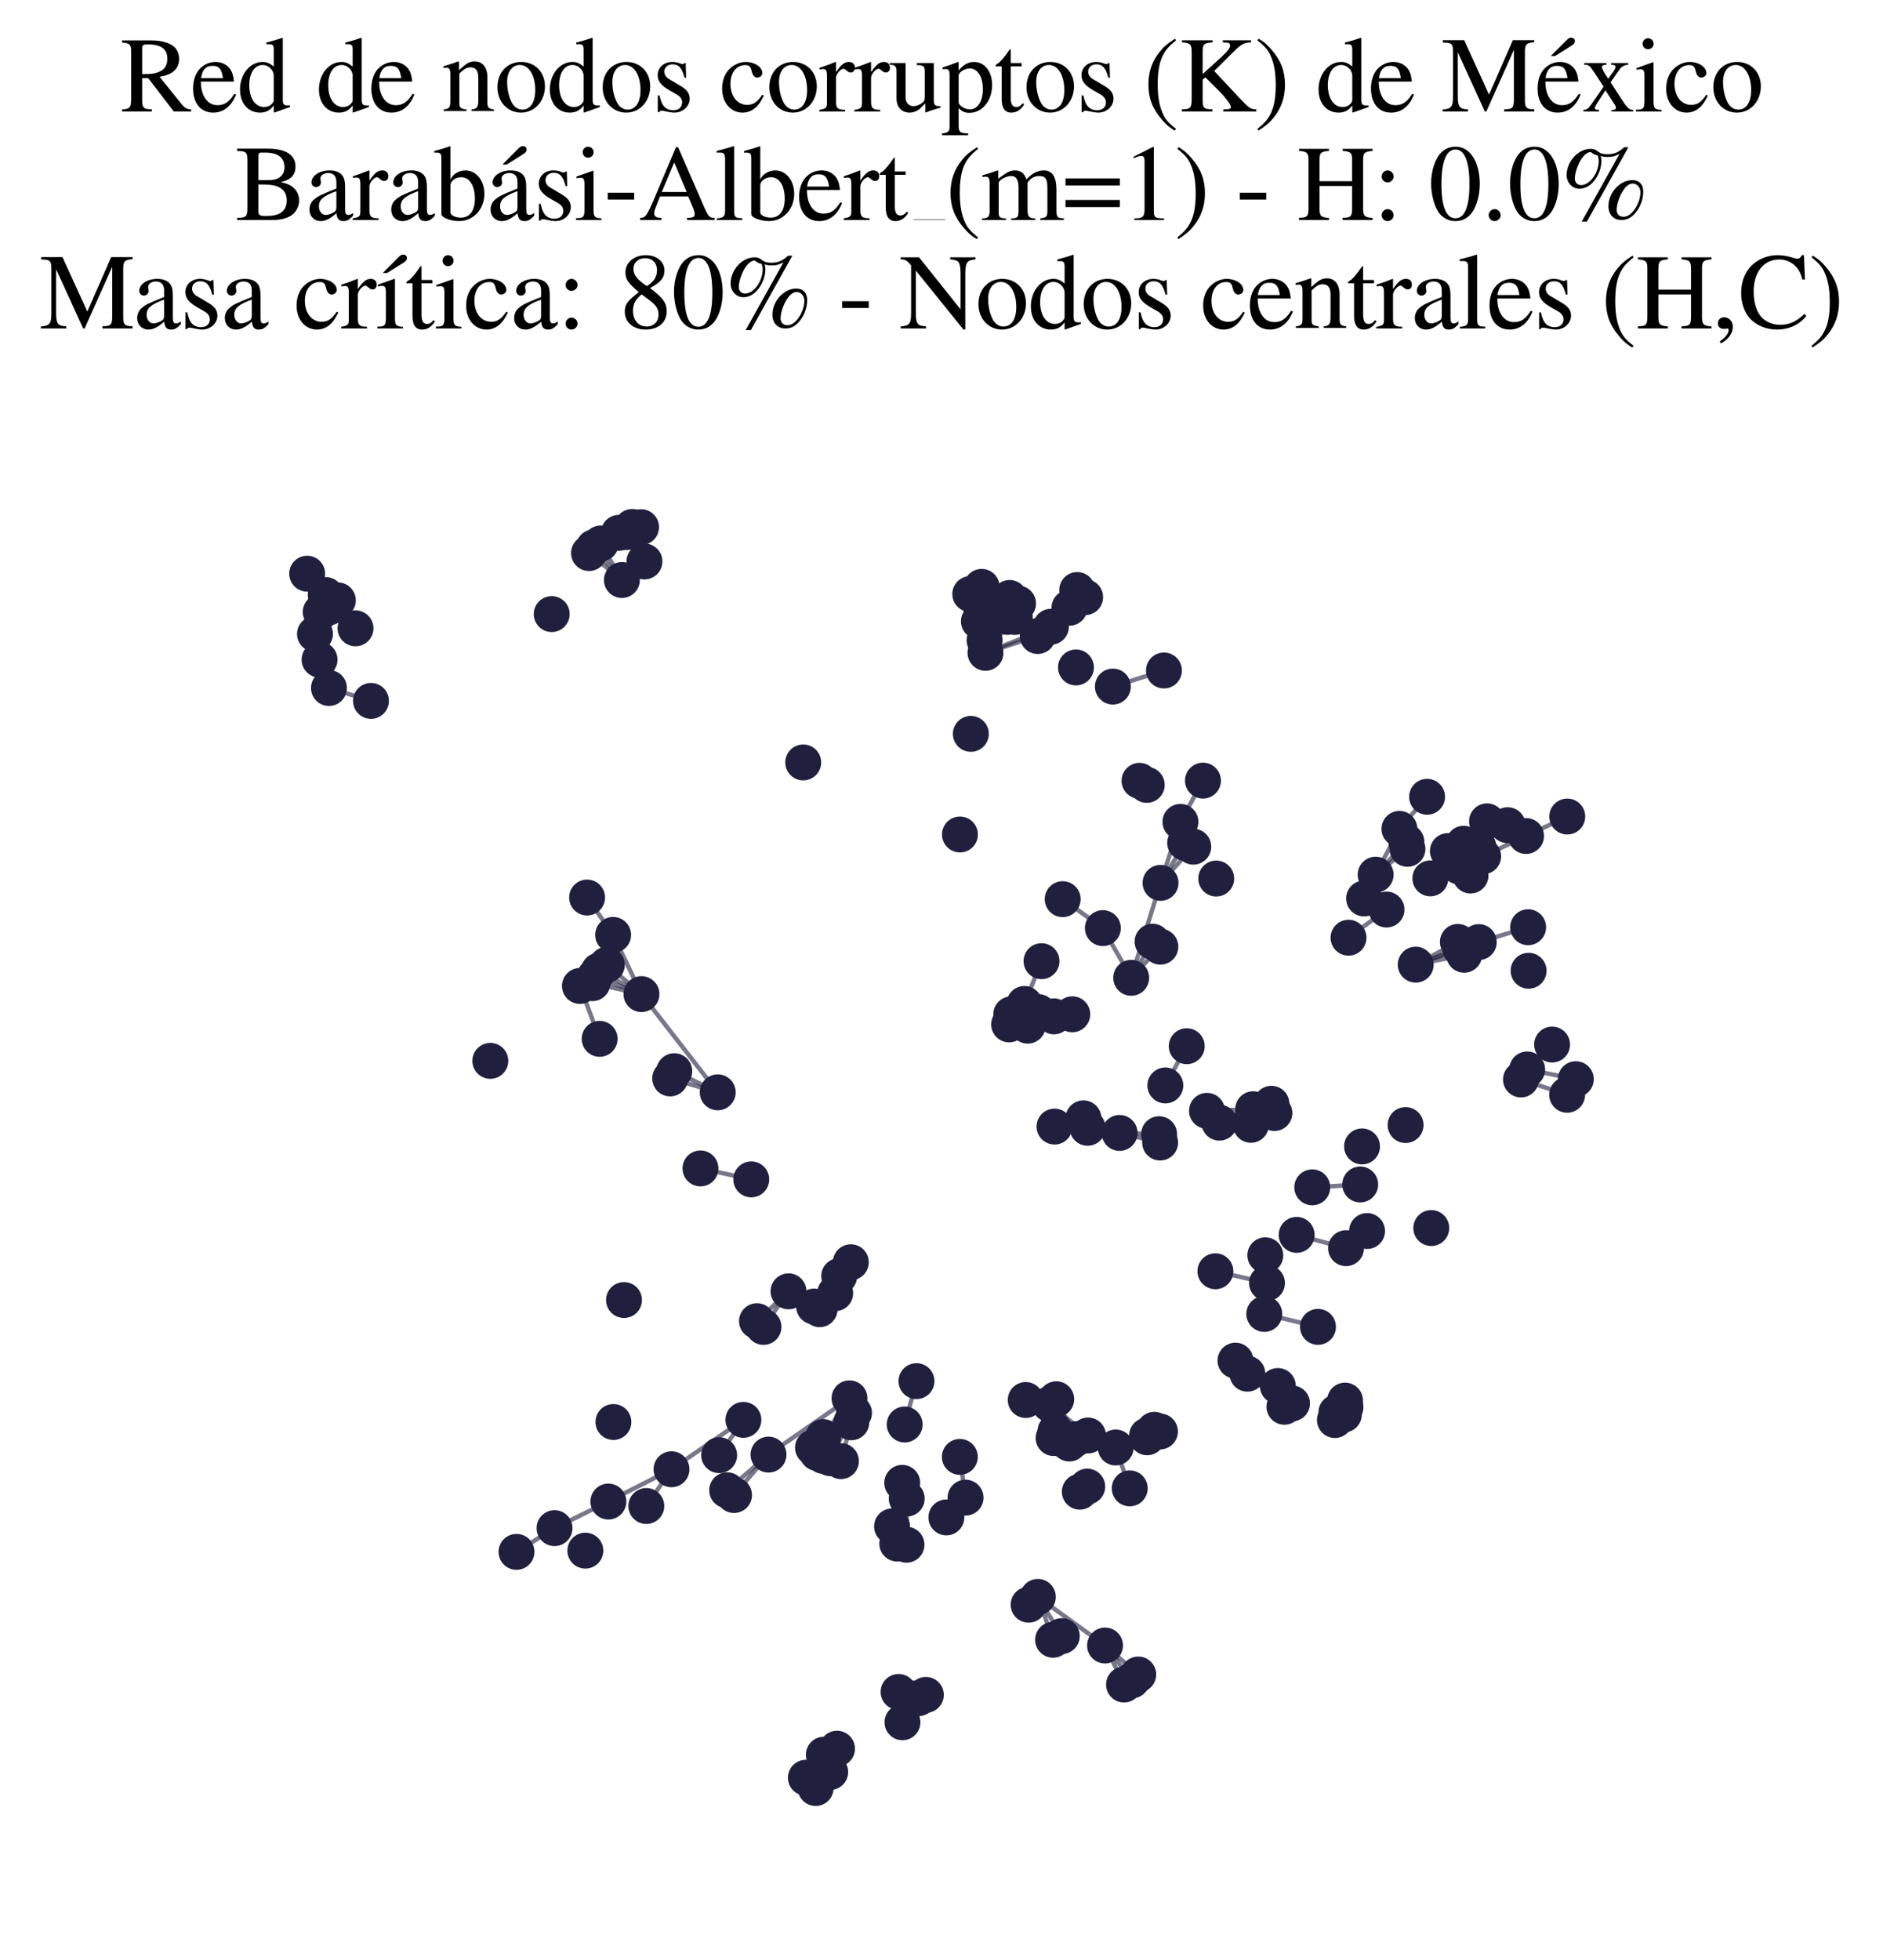 <?xml version="1.0" encoding="utf-8" standalone="no"?>
<!DOCTYPE svg PUBLIC "-//W3C//DTD SVG 1.1//EN"
  "http://www.w3.org/Graphics/SVG/1.1/DTD/svg11.dtd">
<svg xmlns:xlink="http://www.w3.org/1999/xlink" width="171.118pt" height="178.036pt" viewBox="0 0 171.118 178.036" xmlns="http://www.w3.org/2000/svg" version="1.1">
 <defs>
  <style type="text/css">*{stroke-linejoin: round; stroke-linecap: butt}</style>
 </defs>
 <g id="figure_1">
  <g id="patch_1">
   <path d="M 0 178.036 
L 171.118 178.036 
L 171.118 0 
L 0 0 
z
" style="fill: #ffffff"/>
  </g>
  <g id="axes_1">
   <g id="LineCollection_1">
    <path d="M 97.704 130.726 
L 95.986 127.096 
" clip-path="url(#p00120ca650)" style="fill: none; stroke: #201f3d; stroke-opacity: 0.6; stroke-width: 0.4"/>
    <path d="M 95.698 148.945 
L 94.316 145.051 
" clip-path="url(#p00120ca650)" style="fill: none; stroke: #201f3d; stroke-opacity: 0.6; stroke-width: 0.4"/>
    <path d="M 98.874 130.388 
L 95.387 127.537 
" clip-path="url(#p00120ca650)" style="fill: none; stroke: #201f3d; stroke-opacity: 0.6; stroke-width: 0.4"/>
    <path d="M 87.226 132.332 
L 87.744 136.035 
" clip-path="url(#p00120ca650)" style="fill: none; stroke: #201f3d; stroke-opacity: 0.6; stroke-width: 0.4"/>
    <path d="M 81.658 153.682 
L 82.013 156.437 
" clip-path="url(#p00120ca650)" style="fill: none; stroke: #201f3d; stroke-opacity: 0.6; stroke-width: 0.4"/>
    <path d="M 74.279 131.983 
L 77.611 128.345 
" clip-path="url(#p00120ca650)" style="fill: none; stroke: #201f3d; stroke-opacity: 0.6; stroke-width: 0.4"/>
    <path d="M 109.685 100.898 
L 113.677 102.171 
" clip-path="url(#p00120ca650)" style="fill: none; stroke: #201f3d; stroke-opacity: 0.6; stroke-width: 0.4"/>
    <path d="M 109.685 100.898 
L 113.808 101.489 
" clip-path="url(#p00120ca650)" style="fill: none; stroke: #201f3d; stroke-opacity: 0.6; stroke-width: 0.4"/>
    <path d="M 109.685 100.898 
L 113.882 100.754 
" clip-path="url(#p00120ca650)" style="fill: none; stroke: #201f3d; stroke-opacity: 0.6; stroke-width: 0.4"/>
    <path d="M 53.527 50.235 
L 56.515 52.685 
" clip-path="url(#p00120ca650)" style="fill: none; stroke: #201f3d; stroke-opacity: 0.6; stroke-width: 0.4"/>
    <path d="M 76.263 115.909 
L 74.485 118.919 
" clip-path="url(#p00120ca650)" style="fill: none; stroke: #201f3d; stroke-opacity: 0.6; stroke-width: 0.4"/>
    <path d="M 76.263 115.909 
L 73.986 118.677 
" clip-path="url(#p00120ca650)" style="fill: none; stroke: #201f3d; stroke-opacity: 0.6; stroke-width: 0.4"/>
    <path d="M 68.792 120.004 
L 71.657 117.295 
" clip-path="url(#p00120ca650)" style="fill: none; stroke: #201f3d; stroke-opacity: 0.6; stroke-width: 0.4"/>
    <path d="M 56.24 48.398 
L 58.565 50.998 
" clip-path="url(#p00120ca650)" style="fill: none; stroke: #201f3d; stroke-opacity: 0.6; stroke-width: 0.4"/>
    <path d="M 128.653 87.621 
L 133.056 86.724 
" clip-path="url(#p00120ca650)" style="fill: none; stroke: #201f3d; stroke-opacity: 0.6; stroke-width: 0.4"/>
    <path d="M 128.653 87.621 
L 132.707 86.16 
" clip-path="url(#p00120ca650)" style="fill: none; stroke: #201f3d; stroke-opacity: 0.6; stroke-width: 0.4"/>
    <path d="M 128.653 87.621 
L 134.385 85.572 
" clip-path="url(#p00120ca650)" style="fill: none; stroke: #201f3d; stroke-opacity: 0.6; stroke-width: 0.4"/>
    <path d="M 128.653 87.621 
L 132.486 85.557 
" clip-path="url(#p00120ca650)" style="fill: none; stroke: #201f3d; stroke-opacity: 0.6; stroke-width: 0.4"/>
    <path d="M 95.501 56.93 
L 89.556 59.298 
" clip-path="url(#p00120ca650)" style="fill: none; stroke: #201f3d; stroke-opacity: 0.6; stroke-width: 0.4"/>
    <path d="M 95.501 56.93 
L 98.612 54.242 
" clip-path="url(#p00120ca650)" style="fill: none; stroke: #201f3d; stroke-opacity: 0.6; stroke-width: 0.4"/>
    <path d="M 95.501 56.93 
L 97.893 53.593 
" clip-path="url(#p00120ca650)" style="fill: none; stroke: #201f3d; stroke-opacity: 0.6; stroke-width: 0.4"/>
    <path d="M 138.784 97.141 
L 143.204 98.027 
" clip-path="url(#p00120ca650)" style="fill: none; stroke: #201f3d; stroke-opacity: 0.6; stroke-width: 0.4"/>
    <path d="M 71.657 117.295 
L 69.383 120.527 
" clip-path="url(#p00120ca650)" style="fill: none; stroke: #201f3d; stroke-opacity: 0.6; stroke-width: 0.4"/>
    <path d="M 117.833 112.167 
L 122.321 113.374 
" clip-path="url(#p00120ca650)" style="fill: none; stroke: #201f3d; stroke-opacity: 0.6; stroke-width: 0.4"/>
    <path d="M 102.799 88.817 
L 105.465 80.194 
" clip-path="url(#p00120ca650)" style="fill: none; stroke: #201f3d; stroke-opacity: 0.6; stroke-width: 0.4"/>
    <path d="M 102.799 88.817 
L 104.74 85.536 
" clip-path="url(#p00120ca650)" style="fill: none; stroke: #201f3d; stroke-opacity: 0.6; stroke-width: 0.4"/>
    <path d="M 102.799 88.817 
L 100.224 84.303 
" clip-path="url(#p00120ca650)" style="fill: none; stroke: #201f3d; stroke-opacity: 0.6; stroke-width: 0.4"/>
    <path d="M 102.799 88.817 
L 105.447 85.99 
" clip-path="url(#p00120ca650)" style="fill: none; stroke: #201f3d; stroke-opacity: 0.6; stroke-width: 0.4"/>
    <path d="M 105.465 80.194 
L 107.274 74.654 
" clip-path="url(#p00120ca650)" style="fill: none; stroke: #201f3d; stroke-opacity: 0.6; stroke-width: 0.4"/>
    <path d="M 105.465 80.194 
L 107.702 76.562 
" clip-path="url(#p00120ca650)" style="fill: none; stroke: #201f3d; stroke-opacity: 0.6; stroke-width: 0.4"/>
    <path d="M 105.465 80.194 
L 108.441 76.906 
" clip-path="url(#p00120ca650)" style="fill: none; stroke: #201f3d; stroke-opacity: 0.6; stroke-width: 0.4"/>
    <path d="M 96.489 148.61 
L 94.316 145.051 
" clip-path="url(#p00120ca650)" style="fill: none; stroke: #201f3d; stroke-opacity: 0.6; stroke-width: 0.4"/>
    <path d="M 65.223 99.219 
L 60.902 97.955 
" clip-path="url(#p00120ca650)" style="fill: none; stroke: #201f3d; stroke-opacity: 0.6; stroke-width: 0.4"/>
    <path d="M 65.223 99.219 
L 61.274 97.299 
" clip-path="url(#p00120ca650)" style="fill: none; stroke: #201f3d; stroke-opacity: 0.6; stroke-width: 0.4"/>
    <path d="M 65.223 99.219 
L 58.293 90.296 
" clip-path="url(#p00120ca650)" style="fill: none; stroke: #201f3d; stroke-opacity: 0.6; stroke-width: 0.4"/>
    <path d="M 55.718 84.921 
L 58.293 90.296 
" clip-path="url(#p00120ca650)" style="fill: none; stroke: #201f3d; stroke-opacity: 0.6; stroke-width: 0.4"/>
    <path d="M 55.718 84.921 
L 53.353 81.524 
" clip-path="url(#p00120ca650)" style="fill: none; stroke: #201f3d; stroke-opacity: 0.6; stroke-width: 0.4"/>
    <path d="M 89.556 59.298 
L 90.118 55.22 
" clip-path="url(#p00120ca650)" style="fill: none; stroke: #201f3d; stroke-opacity: 0.6; stroke-width: 0.4"/>
    <path d="M 89.556 59.298 
L 92.218 56.041 
" clip-path="url(#p00120ca650)" style="fill: none; stroke: #201f3d; stroke-opacity: 0.6; stroke-width: 0.4"/>
    <path d="M 89.556 59.298 
L 88.958 56.439 
" clip-path="url(#p00120ca650)" style="fill: none; stroke: #201f3d; stroke-opacity: 0.6; stroke-width: 0.4"/>
    <path d="M 89.556 59.298 
L 91.552 56.035 
" clip-path="url(#p00120ca650)" style="fill: none; stroke: #201f3d; stroke-opacity: 0.6; stroke-width: 0.4"/>
    <path d="M 89.556 59.298 
L 91.372 55.365 
" clip-path="url(#p00120ca650)" style="fill: none; stroke: #201f3d; stroke-opacity: 0.6; stroke-width: 0.4"/>
    <path d="M 89.556 59.298 
L 94.303 57.771 
" clip-path="url(#p00120ca650)" style="fill: none; stroke: #201f3d; stroke-opacity: 0.6; stroke-width: 0.4"/>
    <path d="M 89.556 59.298 
L 90.738 55.166 
" clip-path="url(#p00120ca650)" style="fill: none; stroke: #201f3d; stroke-opacity: 0.6; stroke-width: 0.4"/>
    <path d="M 103.438 152.099 
L 100.42 149.465 
" clip-path="url(#p00120ca650)" style="fill: none; stroke: #201f3d; stroke-opacity: 0.6; stroke-width: 0.4"/>
    <path d="M 54.423 88.168 
L 58.293 90.296 
" clip-path="url(#p00120ca650)" style="fill: none; stroke: #201f3d; stroke-opacity: 0.6; stroke-width: 0.4"/>
    <path d="M 77.363 129.191 
L 76.421 132.718 
" clip-path="url(#p00120ca650)" style="fill: none; stroke: #201f3d; stroke-opacity: 0.6; stroke-width: 0.4"/>
    <path d="M 29.923 55.157 
L 32.307 57.074 
" clip-path="url(#p00120ca650)" style="fill: none; stroke: #201f3d; stroke-opacity: 0.6; stroke-width: 0.4"/>
    <path d="M 101.39 131.479 
L 102.665 135.192 
" clip-path="url(#p00120ca650)" style="fill: none; stroke: #201f3d; stroke-opacity: 0.6; stroke-width: 0.4"/>
    <path d="M 97.445 92.13 
L 95.779 92.319 
" clip-path="url(#p00120ca650)" style="fill: none; stroke: #201f3d; stroke-opacity: 0.6; stroke-width: 0.4"/>
    <path d="M 127.174 75.289 
L 125.013 79.447 
" clip-path="url(#p00120ca650)" style="fill: none; stroke: #201f3d; stroke-opacity: 0.6; stroke-width: 0.4"/>
    <path d="M 127.174 75.289 
L 129.686 72.373 
" clip-path="url(#p00120ca650)" style="fill: none; stroke: #201f3d; stroke-opacity: 0.6; stroke-width: 0.4"/>
    <path d="M 33.713 63.664 
L 29.895 62.494 
" clip-path="url(#p00120ca650)" style="fill: none; stroke: #201f3d; stroke-opacity: 0.6; stroke-width: 0.4"/>
    <path d="M 113.356 124.776 
L 116.723 127.781 
" clip-path="url(#p00120ca650)" style="fill: none; stroke: #201f3d; stroke-opacity: 0.6; stroke-width: 0.4"/>
    <path d="M 113.356 124.776 
L 117.412 127.475 
" clip-path="url(#p00120ca650)" style="fill: none; stroke: #201f3d; stroke-opacity: 0.6; stroke-width: 0.4"/>
    <path d="M 105.335 103.021 
L 101.743 102.908 
" clip-path="url(#p00120ca650)" style="fill: none; stroke: #201f3d; stroke-opacity: 0.6; stroke-width: 0.4"/>
    <path d="M 83.285 125.452 
L 82.213 129.39 
" clip-path="url(#p00120ca650)" style="fill: none; stroke: #201f3d; stroke-opacity: 0.6; stroke-width: 0.4"/>
    <path d="M 115.297 100.775 
L 110.814 101.973 
" clip-path="url(#p00120ca650)" style="fill: none; stroke: #201f3d; stroke-opacity: 0.6; stroke-width: 0.4"/>
    <path d="M 94.316 145.051 
L 100.42 149.465 
" clip-path="url(#p00120ca650)" style="fill: none; stroke: #201f3d; stroke-opacity: 0.6; stroke-width: 0.4"/>
    <path d="M 69.838 132.127 
L 77.198 127.014 
" clip-path="url(#p00120ca650)" style="fill: none; stroke: #201f3d; stroke-opacity: 0.6; stroke-width: 0.4"/>
    <path d="M 69.838 132.127 
L 66.705 135.8 
" clip-path="url(#p00120ca650)" style="fill: none; stroke: #201f3d; stroke-opacity: 0.6; stroke-width: 0.4"/>
    <path d="M 69.838 132.127 
L 66.08 135.365 
" clip-path="url(#p00120ca650)" style="fill: none; stroke: #201f3d; stroke-opacity: 0.6; stroke-width: 0.4"/>
    <path d="M 89.209 53.307 
L 88.958 56.439 
" clip-path="url(#p00120ca650)" style="fill: none; stroke: #201f3d; stroke-opacity: 0.6; stroke-width: 0.4"/>
    <path d="M 110.814 101.973 
L 115.812 101.1 
" clip-path="url(#p00120ca650)" style="fill: none; stroke: #201f3d; stroke-opacity: 0.6; stroke-width: 0.4"/>
    <path d="M 110.814 101.973 
L 115.542 100.258 
" clip-path="url(#p00120ca650)" style="fill: none; stroke: #201f3d; stroke-opacity: 0.6; stroke-width: 0.4"/>
    <path d="M 81.538 140.207 
L 82.4 136.121 
" clip-path="url(#p00120ca650)" style="fill: none; stroke: #201f3d; stroke-opacity: 0.6; stroke-width: 0.4"/>
    <path d="M 77.319 114.653 
L 75.898 117.464 
" clip-path="url(#p00120ca650)" style="fill: none; stroke: #201f3d; stroke-opacity: 0.6; stroke-width: 0.4"/>
    <path d="M 91.898 92.135 
L 94.369 91.933 
" clip-path="url(#p00120ca650)" style="fill: none; stroke: #201f3d; stroke-opacity: 0.6; stroke-width: 0.4"/>
    <path d="M 53.966 49.715 
L 56.515 52.685 
" clip-path="url(#p00120ca650)" style="fill: none; stroke: #201f3d; stroke-opacity: 0.6; stroke-width: 0.4"/>
    <path d="M 137.005 74.956 
L 134.338 76.884 
" clip-path="url(#p00120ca650)" style="fill: none; stroke: #201f3d; stroke-opacity: 0.6; stroke-width: 0.4"/>
    <path d="M 129.984 79.785 
L 133.217 78.988 
" clip-path="url(#p00120ca650)" style="fill: none; stroke: #201f3d; stroke-opacity: 0.6; stroke-width: 0.4"/>
    <path d="M 129.984 79.785 
L 132.579 78.696 
" clip-path="url(#p00120ca650)" style="fill: none; stroke: #201f3d; stroke-opacity: 0.6; stroke-width: 0.4"/>
    <path d="M 129.984 79.785 
L 133.633 79.525 
" clip-path="url(#p00120ca650)" style="fill: none; stroke: #201f3d; stroke-opacity: 0.6; stroke-width: 0.4"/>
    <path d="M 129.984 79.785 
L 134.782 77.777 
" clip-path="url(#p00120ca650)" style="fill: none; stroke: #201f3d; stroke-opacity: 0.6; stroke-width: 0.4"/>
    <path d="M 129.984 79.785 
L 134.338 76.884 
" clip-path="url(#p00120ca650)" style="fill: none; stroke: #201f3d; stroke-opacity: 0.6; stroke-width: 0.4"/>
    <path d="M 129.984 79.785 
L 132.513 78.035 
" clip-path="url(#p00120ca650)" style="fill: none; stroke: #201f3d; stroke-opacity: 0.6; stroke-width: 0.4"/>
    <path d="M 129.984 79.785 
L 133.016 76.637 
" clip-path="url(#p00120ca650)" style="fill: none; stroke: #201f3d; stroke-opacity: 0.6; stroke-width: 0.4"/>
    <path d="M 129.984 79.785 
L 132.156 77.277 
" clip-path="url(#p00120ca650)" style="fill: none; stroke: #201f3d; stroke-opacity: 0.6; stroke-width: 0.4"/>
    <path d="M 129.984 79.785 
L 131.574 77.306 
" clip-path="url(#p00120ca650)" style="fill: none; stroke: #201f3d; stroke-opacity: 0.6; stroke-width: 0.4"/>
    <path d="M 125.013 79.447 
L 127.808 76.473 
" clip-path="url(#p00120ca650)" style="fill: none; stroke: #201f3d; stroke-opacity: 0.6; stroke-width: 0.4"/>
    <path d="M 125.013 79.447 
L 127.904 77.101 
" clip-path="url(#p00120ca650)" style="fill: none; stroke: #201f3d; stroke-opacity: 0.6; stroke-width: 0.4"/>
    <path d="M 94.303 57.771 
L 97.189 55.203 
" clip-path="url(#p00120ca650)" style="fill: none; stroke: #201f3d; stroke-opacity: 0.6; stroke-width: 0.4"/>
    <path d="M 115.138 116.542 
L 110.45 115.472 
" clip-path="url(#p00120ca650)" style="fill: none; stroke: #201f3d; stroke-opacity: 0.6; stroke-width: 0.4"/>
    <path d="M 107.274 74.654 
L 109.32 70.906 
" clip-path="url(#p00120ca650)" style="fill: none; stroke: #201f3d; stroke-opacity: 0.6; stroke-width: 0.4"/>
    <path d="M 95.986 127.096 
L 96.829 130.874 
" clip-path="url(#p00120ca650)" style="fill: none; stroke: #201f3d; stroke-opacity: 0.6; stroke-width: 0.4"/>
    <path d="M 95.986 127.096 
L 95.748 130.619 
" clip-path="url(#p00120ca650)" style="fill: none; stroke: #201f3d; stroke-opacity: 0.6; stroke-width: 0.4"/>
    <path d="M 95.914 130.002 
L 93.213 127.165 
" clip-path="url(#p00120ca650)" style="fill: none; stroke: #201f3d; stroke-opacity: 0.6; stroke-width: 0.4"/>
    <path d="M 81.991 134.693 
L 81.066 138.647 
" clip-path="url(#p00120ca650)" style="fill: none; stroke: #201f3d; stroke-opacity: 0.6; stroke-width: 0.4"/>
    <path d="M 93.098 91.19 
L 94.649 87.305 
" clip-path="url(#p00120ca650)" style="fill: none; stroke: #201f3d; stroke-opacity: 0.6; stroke-width: 0.4"/>
    <path d="M 75.444 160.955 
L 76.064 158.839 
" clip-path="url(#p00120ca650)" style="fill: none; stroke: #201f3d; stroke-opacity: 0.6; stroke-width: 0.4"/>
    <path d="M 54.592 49.363 
L 56.515 52.685 
" clip-path="url(#p00120ca650)" style="fill: none; stroke: #201f3d; stroke-opacity: 0.6; stroke-width: 0.4"/>
    <path d="M 88.958 56.439 
L 88.172 53.959 
" clip-path="url(#p00120ca650)" style="fill: none; stroke: #201f3d; stroke-opacity: 0.6; stroke-width: 0.4"/>
    <path d="M 100.224 84.303 
L 96.572 81.673 
" clip-path="url(#p00120ca650)" style="fill: none; stroke: #201f3d; stroke-opacity: 0.6; stroke-width: 0.4"/>
    <path d="M 58.256 47.883 
L 58.565 50.998 
" clip-path="url(#p00120ca650)" style="fill: none; stroke: #201f3d; stroke-opacity: 0.6; stroke-width: 0.4"/>
    <path d="M 89.473 58.165 
L 91.75 54.316 
" clip-path="url(#p00120ca650)" style="fill: none; stroke: #201f3d; stroke-opacity: 0.6; stroke-width: 0.4"/>
    <path d="M 89.473 58.165 
L 92.517 54.822 
" clip-path="url(#p00120ca650)" style="fill: none; stroke: #201f3d; stroke-opacity: 0.6; stroke-width: 0.4"/>
    <path d="M 101.133 62.363 
L 105.774 60.902 
" clip-path="url(#p00120ca650)" style="fill: none; stroke: #201f3d; stroke-opacity: 0.6; stroke-width: 0.4"/>
    <path d="M 114.892 119.347 
L 119.773 120.522 
" clip-path="url(#p00120ca650)" style="fill: none; stroke: #201f3d; stroke-opacity: 0.6; stroke-width: 0.4"/>
    <path d="M 112.274 123.59 
L 116.124 125.894 
" clip-path="url(#p00120ca650)" style="fill: none; stroke: #201f3d; stroke-opacity: 0.6; stroke-width: 0.4"/>
    <path d="M 107.846 95.029 
L 105.9 98.594 
" clip-path="url(#p00120ca650)" style="fill: none; stroke: #201f3d; stroke-opacity: 0.6; stroke-width: 0.4"/>
    <path d="M 82.378 140.311 
L 82.4 136.121 
" clip-path="url(#p00120ca650)" style="fill: none; stroke: #201f3d; stroke-opacity: 0.6; stroke-width: 0.4"/>
    <path d="M 134.385 85.572 
L 138.87 84.222 
" clip-path="url(#p00120ca650)" style="fill: none; stroke: #201f3d; stroke-opacity: 0.6; stroke-width: 0.4"/>
    <path d="M 138.679 75.937 
L 134.782 77.777 
" clip-path="url(#p00120ca650)" style="fill: none; stroke: #201f3d; stroke-opacity: 0.6; stroke-width: 0.4"/>
    <path d="M 138.679 75.937 
L 142.426 74.168 
" clip-path="url(#p00120ca650)" style="fill: none; stroke: #201f3d; stroke-opacity: 0.6; stroke-width: 0.4"/>
    <path d="M 67.557 128.968 
L 61.023 133.457 
" clip-path="url(#p00120ca650)" style="fill: none; stroke: #201f3d; stroke-opacity: 0.6; stroke-width: 0.4"/>
    <path d="M 67.557 128.968 
L 65.354 132.176 
" clip-path="url(#p00120ca650)" style="fill: none; stroke: #201f3d; stroke-opacity: 0.6; stroke-width: 0.4"/>
    <path d="M 95.83 102.33 
L 101.743 102.908 
" clip-path="url(#p00120ca650)" style="fill: none; stroke: #201f3d; stroke-opacity: 0.6; stroke-width: 0.4"/>
    <path d="M 95.83 102.33 
L 98.836 102.441 
" clip-path="url(#p00120ca650)" style="fill: none; stroke: #201f3d; stroke-opacity: 0.6; stroke-width: 0.4"/>
    <path d="M 95.83 102.33 
L 98.458 101.582 
" clip-path="url(#p00120ca650)" style="fill: none; stroke: #201f3d; stroke-opacity: 0.6; stroke-width: 0.4"/>
    <path d="M 101.743 102.908 
L 105.427 103.78 
" clip-path="url(#p00120ca650)" style="fill: none; stroke: #201f3d; stroke-opacity: 0.6; stroke-width: 0.4"/>
    <path d="M 142.415 99.441 
L 138.219 98.052 
" clip-path="url(#p00120ca650)" style="fill: none; stroke: #201f3d; stroke-opacity: 0.6; stroke-width: 0.4"/>
    <path d="M 54.053 88.705 
L 58.293 90.296 
" clip-path="url(#p00120ca650)" style="fill: none; stroke: #201f3d; stroke-opacity: 0.6; stroke-width: 0.4"/>
    <path d="M 133.016 76.637 
L 135.133 74.604 
" clip-path="url(#p00120ca650)" style="fill: none; stroke: #201f3d; stroke-opacity: 0.6; stroke-width: 0.4"/>
    <path d="M 73.232 161.475 
L 74.866 159.383 
" clip-path="url(#p00120ca650)" style="fill: none; stroke: #201f3d; stroke-opacity: 0.6; stroke-width: 0.4"/>
    <path d="M 94.369 91.933 
L 91.705 93.048 
" clip-path="url(#p00120ca650)" style="fill: none; stroke: #201f3d; stroke-opacity: 0.6; stroke-width: 0.4"/>
    <path d="M 94.369 91.933 
L 95.779 92.319 
" clip-path="url(#p00120ca650)" style="fill: none; stroke: #201f3d; stroke-opacity: 0.6; stroke-width: 0.4"/>
    <path d="M 94.369 91.933 
L 93.393 93.164 
" clip-path="url(#p00120ca650)" style="fill: none; stroke: #201f3d; stroke-opacity: 0.6; stroke-width: 0.4"/>
    <path d="M 53.835 89.304 
L 58.293 90.296 
" clip-path="url(#p00120ca650)" style="fill: none; stroke: #201f3d; stroke-opacity: 0.6; stroke-width: 0.4"/>
    <path d="M 61.023 133.457 
L 55.287 136.389 
" clip-path="url(#p00120ca650)" style="fill: none; stroke: #201f3d; stroke-opacity: 0.6; stroke-width: 0.4"/>
    <path d="M 61.023 133.457 
L 58.735 136.795 
" clip-path="url(#p00120ca650)" style="fill: none; stroke: #201f3d; stroke-opacity: 0.6; stroke-width: 0.4"/>
    <path d="M 63.655 106.131 
L 68.272 107.126 
" clip-path="url(#p00120ca650)" style="fill: none; stroke: #201f3d; stroke-opacity: 0.6; stroke-width: 0.4"/>
    <path d="M 119.252 107.848 
L 123.609 107.589 
" clip-path="url(#p00120ca650)" style="fill: none; stroke: #201f3d; stroke-opacity: 0.6; stroke-width: 0.4"/>
    <path d="M 32.307 57.074 
L 29.601 54.05 
" clip-path="url(#p00120ca650)" style="fill: none; stroke: #201f3d; stroke-opacity: 0.6; stroke-width: 0.4"/>
    <path d="M 32.307 57.074 
L 29.145 55.589 
" clip-path="url(#p00120ca650)" style="fill: none; stroke: #201f3d; stroke-opacity: 0.6; stroke-width: 0.4"/>
    <path d="M 32.307 57.074 
L 30.704 54.535 
" clip-path="url(#p00120ca650)" style="fill: none; stroke: #201f3d; stroke-opacity: 0.6; stroke-width: 0.4"/>
    <path d="M 55.287 136.389 
L 50.393 138.804 
" clip-path="url(#p00120ca650)" style="fill: none; stroke: #201f3d; stroke-opacity: 0.6; stroke-width: 0.4"/>
    <path d="M 29.601 54.05 
L 27.914 52.11 
" clip-path="url(#p00120ca650)" style="fill: none; stroke: #201f3d; stroke-opacity: 0.6; stroke-width: 0.4"/>
    <path d="M 56.981 48.324 
L 58.565 50.998 
" clip-path="url(#p00120ca650)" style="fill: none; stroke: #201f3d; stroke-opacity: 0.6; stroke-width: 0.4"/>
    <path d="M 74.866 159.383 
L 74.123 162.409 
" clip-path="url(#p00120ca650)" style="fill: none; stroke: #201f3d; stroke-opacity: 0.6; stroke-width: 0.4"/>
    <path d="M 122.547 85.174 
L 126.001 82.617 
" clip-path="url(#p00120ca650)" style="fill: none; stroke: #201f3d; stroke-opacity: 0.6; stroke-width: 0.4"/>
    <path d="M 50.393 138.804 
L 46.937 140.96 
" clip-path="url(#p00120ca650)" style="fill: none; stroke: #201f3d; stroke-opacity: 0.6; stroke-width: 0.4"/>
    <path d="M 54.493 94.361 
L 52.7 89.557 
" clip-path="url(#p00120ca650)" style="fill: none; stroke: #201f3d; stroke-opacity: 0.6; stroke-width: 0.4"/>
    <path d="M 77.611 128.345 
L 74.824 132.244 
" clip-path="url(#p00120ca650)" style="fill: none; stroke: #201f3d; stroke-opacity: 0.6; stroke-width: 0.4"/>
    <path d="M 77.611 128.345 
L 75.454 132.45 
" clip-path="url(#p00120ca650)" style="fill: none; stroke: #201f3d; stroke-opacity: 0.6; stroke-width: 0.4"/>
    <path d="M 77.611 128.345 
L 73.881 131.494 
" clip-path="url(#p00120ca650)" style="fill: none; stroke: #201f3d; stroke-opacity: 0.6; stroke-width: 0.4"/>
    <path d="M 77.198 127.014 
L 74.804 130.532 
" clip-path="url(#p00120ca650)" style="fill: none; stroke: #201f3d; stroke-opacity: 0.6; stroke-width: 0.4"/>
    <path d="M 100.42 149.465 
L 102.146 153.012 
" clip-path="url(#p00120ca650)" style="fill: none; stroke: #201f3d; stroke-opacity: 0.6; stroke-width: 0.4"/>
    <path d="M 100.42 149.465 
L 102.866 152.632 
" clip-path="url(#p00120ca650)" style="fill: none; stroke: #201f3d; stroke-opacity: 0.6; stroke-width: 0.4"/>
    <path d="M 57.45 47.863 
L 58.565 50.998 
" clip-path="url(#p00120ca650)" style="fill: none; stroke: #201f3d; stroke-opacity: 0.6; stroke-width: 0.4"/>
    <path d="M 55.151 87.631 
L 58.293 90.296 
" clip-path="url(#p00120ca650)" style="fill: none; stroke: #201f3d; stroke-opacity: 0.6; stroke-width: 0.4"/>
   </g>
   <g id="PathCollection_1">
    <defs>
     <path id="mf22c023b0c" d="M 0 1.581 
C 0.419 1.581 0.822 1.415 1.118 1.118 
C 1.415 0.822 1.581 0.419 1.581 0 
C 1.581 -0.419 1.415 -0.822 1.118 -1.118 
C 0.822 -1.415 0.419 -1.581 0 -1.581 
C -0.419 -1.581 -0.822 -1.415 -1.118 -1.118 
C -1.415 -0.822 -1.581 -0.419 -1.581 0 
C -1.581 0.419 -1.415 0.822 -1.118 1.118 
C -0.822 1.415 -0.419 1.581 0 1.581 
z
" style="stroke: #201f3d; stroke-width: 0.1"/>
    </defs>
    <g clip-path="url(#p00120ca650)">
     <use xlink:href="#mf22c023b0c" x="95.914" y="130.002" style="fill: #201f3d; stroke: #201f3d; stroke-width: 0.1"/>
     <use xlink:href="#mf22c023b0c" x="98.458" y="101.582" style="fill: #201f3d; stroke: #201f3d; stroke-width: 0.1"/>
     <use xlink:href="#mf22c023b0c" x="122.123" y="128.484" style="fill: #201f3d; stroke: #201f3d; stroke-width: 0.1"/>
     <use xlink:href="#mf22c023b0c" x="138.912" y="88.175" style="fill: #201f3d; stroke: #201f3d; stroke-width: 0.1"/>
     <use xlink:href="#mf22c023b0c" x="101.743" y="102.908" style="fill: #201f3d; stroke: #201f3d; stroke-width: 0.1"/>
     <use xlink:href="#mf22c023b0c" x="58.735" y="136.795" style="fill: #201f3d; stroke: #201f3d; stroke-width: 0.1"/>
     <use xlink:href="#mf22c023b0c" x="55.742" y="129.163" style="fill: #201f3d; stroke: #201f3d; stroke-width: 0.1"/>
     <use xlink:href="#mf22c023b0c" x="132.513" y="78.035" style="fill: #201f3d; stroke: #201f3d; stroke-width: 0.1"/>
     <use xlink:href="#mf22c023b0c" x="121.446" y="128.292" style="fill: #201f3d; stroke: #201f3d; stroke-width: 0.1"/>
     <use xlink:href="#mf22c023b0c" x="90.118" y="55.22" style="fill: #201f3d; stroke: #201f3d; stroke-width: 0.1"/>
     <use xlink:href="#mf22c023b0c" x="81.658" y="153.682" style="fill: #201f3d; stroke: #201f3d; stroke-width: 0.1"/>
     <use xlink:href="#mf22c023b0c" x="82.378" y="140.311" style="fill: #201f3d; stroke: #201f3d; stroke-width: 0.1"/>
     <use xlink:href="#mf22c023b0c" x="74.279" y="131.983" style="fill: #201f3d; stroke: #201f3d; stroke-width: 0.1"/>
     <use xlink:href="#mf22c023b0c" x="72.993" y="69.254" style="fill: #201f3d; stroke: #201f3d; stroke-width: 0.1"/>
     <use xlink:href="#mf22c023b0c" x="96.829" y="130.874" style="fill: #201f3d; stroke: #201f3d; stroke-width: 0.1"/>
     <use xlink:href="#mf22c023b0c" x="97.893" y="53.593" style="fill: #201f3d; stroke: #201f3d; stroke-width: 0.1"/>
     <use xlink:href="#mf22c023b0c" x="137.005" y="74.956" style="fill: #201f3d; stroke: #201f3d; stroke-width: 0.1"/>
     <use xlink:href="#mf22c023b0c" x="77.611" y="128.345" style="fill: #201f3d; stroke: #201f3d; stroke-width: 0.1"/>
     <use xlink:href="#mf22c023b0c" x="107.846" y="95.029" style="fill: #201f3d; stroke: #201f3d; stroke-width: 0.1"/>
     <use xlink:href="#mf22c023b0c" x="82.013" y="156.437" style="fill: #201f3d; stroke: #201f3d; stroke-width: 0.1"/>
     <use xlink:href="#mf22c023b0c" x="82.4" y="136.121" style="fill: #201f3d; stroke: #201f3d; stroke-width: 0.1"/>
     <use xlink:href="#mf22c023b0c" x="122.232" y="127.22" style="fill: #201f3d; stroke: #201f3d; stroke-width: 0.1"/>
     <use xlink:href="#mf22c023b0c" x="58.565" y="50.998" style="fill: #201f3d; stroke: #201f3d; stroke-width: 0.1"/>
     <use xlink:href="#mf22c023b0c" x="58.293" y="90.296" style="fill: #201f3d; stroke: #201f3d; stroke-width: 0.1"/>
     <use xlink:href="#mf22c023b0c" x="129.686" y="72.373" style="fill: #201f3d; stroke: #201f3d; stroke-width: 0.1"/>
     <use xlink:href="#mf22c023b0c" x="96.572" y="81.673" style="fill: #201f3d; stroke: #201f3d; stroke-width: 0.1"/>
     <use xlink:href="#mf22c023b0c" x="133.016" y="76.637" style="fill: #201f3d; stroke: #201f3d; stroke-width: 0.1"/>
     <use xlink:href="#mf22c023b0c" x="75.454" y="132.45" style="fill: #201f3d; stroke: #201f3d; stroke-width: 0.1"/>
     <use xlink:href="#mf22c023b0c" x="92.517" y="54.822" style="fill: #201f3d; stroke: #201f3d; stroke-width: 0.1"/>
     <use xlink:href="#mf22c023b0c" x="74.804" y="130.532" style="fill: #201f3d; stroke: #201f3d; stroke-width: 0.1"/>
     <use xlink:href="#mf22c023b0c" x="115.812" y="101.1" style="fill: #201f3d; stroke: #201f3d; stroke-width: 0.1"/>
     <use xlink:href="#mf22c023b0c" x="76.421" y="132.718" style="fill: #201f3d; stroke: #201f3d; stroke-width: 0.1"/>
     <use xlink:href="#mf22c023b0c" x="104.899" y="129.872" style="fill: #201f3d; stroke: #201f3d; stroke-width: 0.1"/>
     <use xlink:href="#mf22c023b0c" x="115.138" y="116.542" style="fill: #201f3d; stroke: #201f3d; stroke-width: 0.1"/>
     <use xlink:href="#mf22c023b0c" x="88.227" y="66.659" style="fill: #201f3d; stroke: #201f3d; stroke-width: 0.1"/>
     <use xlink:href="#mf22c023b0c" x="103.438" y="152.099" style="fill: #201f3d; stroke: #201f3d; stroke-width: 0.1"/>
     <use xlink:href="#mf22c023b0c" x="129.984" y="79.785" style="fill: #201f3d; stroke: #201f3d; stroke-width: 0.1"/>
     <use xlink:href="#mf22c023b0c" x="109.32" y="70.906" style="fill: #201f3d; stroke: #201f3d; stroke-width: 0.1"/>
     <use xlink:href="#mf22c023b0c" x="81.991" y="134.693" style="fill: #201f3d; stroke: #201f3d; stroke-width: 0.1"/>
     <use xlink:href="#mf22c023b0c" x="143.204" y="98.027" style="fill: #201f3d; stroke: #201f3d; stroke-width: 0.1"/>
     <use xlink:href="#mf22c023b0c" x="122.27" y="127.822" style="fill: #201f3d; stroke: #201f3d; stroke-width: 0.1"/>
     <use xlink:href="#mf22c023b0c" x="53.194" y="140.848" style="fill: #201f3d; stroke: #201f3d; stroke-width: 0.1"/>
     <use xlink:href="#mf22c023b0c" x="69.383" y="120.527" style="fill: #201f3d; stroke: #201f3d; stroke-width: 0.1"/>
     <use xlink:href="#mf22c023b0c" x="55.287" y="136.389" style="fill: #201f3d; stroke: #201f3d; stroke-width: 0.1"/>
     <use xlink:href="#mf22c023b0c" x="124.232" y="111.817" style="fill: #201f3d; stroke: #201f3d; stroke-width: 0.1"/>
     <use xlink:href="#mf22c023b0c" x="101.39" y="131.479" style="fill: #201f3d; stroke: #201f3d; stroke-width: 0.1"/>
     <use xlink:href="#mf22c023b0c" x="76.263" y="115.909" style="fill: #201f3d; stroke: #201f3d; stroke-width: 0.1"/>
     <use xlink:href="#mf22c023b0c" x="104.244" y="130.395" style="fill: #201f3d; stroke: #201f3d; stroke-width: 0.1"/>
     <use xlink:href="#mf22c023b0c" x="77.198" y="127.014" style="fill: #201f3d; stroke: #201f3d; stroke-width: 0.1"/>
     <use xlink:href="#mf22c023b0c" x="74.485" y="118.919" style="fill: #201f3d; stroke: #201f3d; stroke-width: 0.1"/>
     <use xlink:href="#mf22c023b0c" x="105.465" y="80.194" style="fill: #201f3d; stroke: #201f3d; stroke-width: 0.1"/>
     <use xlink:href="#mf22c023b0c" x="82.213" y="129.39" style="fill: #201f3d; stroke: #201f3d; stroke-width: 0.1"/>
     <use xlink:href="#mf22c023b0c" x="53.835" y="89.304" style="fill: #201f3d; stroke: #201f3d; stroke-width: 0.1"/>
     <use xlink:href="#mf22c023b0c" x="88.172" y="53.959" style="fill: #201f3d; stroke: #201f3d; stroke-width: 0.1"/>
     <use xlink:href="#mf22c023b0c" x="109.685" y="100.898" style="fill: #201f3d; stroke: #201f3d; stroke-width: 0.1"/>
     <use xlink:href="#mf22c023b0c" x="50.138" y="55.779" style="fill: #201f3d; stroke: #201f3d; stroke-width: 0.1"/>
     <use xlink:href="#mf22c023b0c" x="121.311" y="128.986" style="fill: #201f3d; stroke: #201f3d; stroke-width: 0.1"/>
     <use xlink:href="#mf22c023b0c" x="87.226" y="132.332" style="fill: #201f3d; stroke: #201f3d; stroke-width: 0.1"/>
     <use xlink:href="#mf22c023b0c" x="132.579" y="78.696" style="fill: #201f3d; stroke: #201f3d; stroke-width: 0.1"/>
     <use xlink:href="#mf22c023b0c" x="114.892" y="119.347" style="fill: #201f3d; stroke: #201f3d; stroke-width: 0.1"/>
     <use xlink:href="#mf22c023b0c" x="98.803" y="135.032" style="fill: #201f3d; stroke: #201f3d; stroke-width: 0.1"/>
     <use xlink:href="#mf22c023b0c" x="105.413" y="130.025" style="fill: #201f3d; stroke: #201f3d; stroke-width: 0.1"/>
     <use xlink:href="#mf22c023b0c" x="89.209" y="53.307" style="fill: #201f3d; stroke: #201f3d; stroke-width: 0.1"/>
     <use xlink:href="#mf22c023b0c" x="74.123" y="162.409" style="fill: #201f3d; stroke: #201f3d; stroke-width: 0.1"/>
     <use xlink:href="#mf22c023b0c" x="83.472" y="154.248" style="fill: #201f3d; stroke: #201f3d; stroke-width: 0.1"/>
     <use xlink:href="#mf22c023b0c" x="133.217" y="78.988" style="fill: #201f3d; stroke: #201f3d; stroke-width: 0.1"/>
     <use xlink:href="#mf22c023b0c" x="105.447" y="85.99" style="fill: #201f3d; stroke: #201f3d; stroke-width: 0.1"/>
     <use xlink:href="#mf22c023b0c" x="52.7" y="89.557" style="fill: #201f3d; stroke: #201f3d; stroke-width: 0.1"/>
     <use xlink:href="#mf22c023b0c" x="102.866" y="152.632" style="fill: #201f3d; stroke: #201f3d; stroke-width: 0.1"/>
     <use xlink:href="#mf22c023b0c" x="91.372" y="55.365" style="fill: #201f3d; stroke: #201f3d; stroke-width: 0.1"/>
     <use xlink:href="#mf22c023b0c" x="75.444" y="160.955" style="fill: #201f3d; stroke: #201f3d; stroke-width: 0.1"/>
     <use xlink:href="#mf22c023b0c" x="61.023" y="133.457" style="fill: #201f3d; stroke: #201f3d; stroke-width: 0.1"/>
     <use xlink:href="#mf22c023b0c" x="90.738" y="55.166" style="fill: #201f3d; stroke: #201f3d; stroke-width: 0.1"/>
     <use xlink:href="#mf22c023b0c" x="58.256" y="47.883" style="fill: #201f3d; stroke: #201f3d; stroke-width: 0.1"/>
     <use xlink:href="#mf22c023b0c" x="141.047" y="94.88" style="fill: #201f3d; stroke: #201f3d; stroke-width: 0.1"/>
     <use xlink:href="#mf22c023b0c" x="77.319" y="114.653" style="fill: #201f3d; stroke: #201f3d; stroke-width: 0.1"/>
     <use xlink:href="#mf22c023b0c" x="73.881" y="131.494" style="fill: #201f3d; stroke: #201f3d; stroke-width: 0.1"/>
     <use xlink:href="#mf22c023b0c" x="138.679" y="75.937" style="fill: #201f3d; stroke: #201f3d; stroke-width: 0.1"/>
     <use xlink:href="#mf22c023b0c" x="112.274" y="123.59" style="fill: #201f3d; stroke: #201f3d; stroke-width: 0.1"/>
     <use xlink:href="#mf22c023b0c" x="127.808" y="76.473" style="fill: #201f3d; stroke: #201f3d; stroke-width: 0.1"/>
     <use xlink:href="#mf22c023b0c" x="93.098" y="91.19" style="fill: #201f3d; stroke: #201f3d; stroke-width: 0.1"/>
     <use xlink:href="#mf22c023b0c" x="110.526" y="79.801" style="fill: #201f3d; stroke: #201f3d; stroke-width: 0.1"/>
     <use xlink:href="#mf22c023b0c" x="102.799" y="88.817" style="fill: #201f3d; stroke: #201f3d; stroke-width: 0.1"/>
     <use xlink:href="#mf22c023b0c" x="87.744" y="136.035" style="fill: #201f3d; stroke: #201f3d; stroke-width: 0.1"/>
     <use xlink:href="#mf22c023b0c" x="132.156" y="77.277" style="fill: #201f3d; stroke: #201f3d; stroke-width: 0.1"/>
     <use xlink:href="#mf22c023b0c" x="56.981" y="48.324" style="fill: #201f3d; stroke: #201f3d; stroke-width: 0.1"/>
     <use xlink:href="#mf22c023b0c" x="71.657" y="117.295" style="fill: #201f3d; stroke: #201f3d; stroke-width: 0.1"/>
     <use xlink:href="#mf22c023b0c" x="133.056" y="86.724" style="fill: #201f3d; stroke: #201f3d; stroke-width: 0.1"/>
     <use xlink:href="#mf22c023b0c" x="29.145" y="55.589" style="fill: #201f3d; stroke: #201f3d; stroke-width: 0.1"/>
     <use xlink:href="#mf22c023b0c" x="28.625" y="57.584" style="fill: #201f3d; stroke: #201f3d; stroke-width: 0.1"/>
     <use xlink:href="#mf22c023b0c" x="32.307" y="57.074" style="fill: #201f3d; stroke: #201f3d; stroke-width: 0.1"/>
     <use xlink:href="#mf22c023b0c" x="138.784" y="97.141" style="fill: #201f3d; stroke: #201f3d; stroke-width: 0.1"/>
     <use xlink:href="#mf22c023b0c" x="73.232" y="161.475" style="fill: #201f3d; stroke: #201f3d; stroke-width: 0.1"/>
     <use xlink:href="#mf22c023b0c" x="56.515" y="52.685" style="fill: #201f3d; stroke: #201f3d; stroke-width: 0.1"/>
     <use xlink:href="#mf22c023b0c" x="77.363" y="129.191" style="fill: #201f3d; stroke: #201f3d; stroke-width: 0.1"/>
     <use xlink:href="#mf22c023b0c" x="95.83" y="102.33" style="fill: #201f3d; stroke: #201f3d; stroke-width: 0.1"/>
     <use xlink:href="#mf22c023b0c" x="113.356" y="124.776" style="fill: #201f3d; stroke: #201f3d; stroke-width: 0.1"/>
     <use xlink:href="#mf22c023b0c" x="92.218" y="56.041" style="fill: #201f3d; stroke: #201f3d; stroke-width: 0.1"/>
     <use xlink:href="#mf22c023b0c" x="95.779" y="92.319" style="fill: #201f3d; stroke: #201f3d; stroke-width: 0.1"/>
     <use xlink:href="#mf22c023b0c" x="138.87" y="84.222" style="fill: #201f3d; stroke: #201f3d; stroke-width: 0.1"/>
     <use xlink:href="#mf22c023b0c" x="95.698" y="148.945" style="fill: #201f3d; stroke: #201f3d; stroke-width: 0.1"/>
     <use xlink:href="#mf22c023b0c" x="105.335" y="103.021" style="fill: #201f3d; stroke: #201f3d; stroke-width: 0.1"/>
     <use xlink:href="#mf22c023b0c" x="54.053" y="88.705" style="fill: #201f3d; stroke: #201f3d; stroke-width: 0.1"/>
     <use xlink:href="#mf22c023b0c" x="54.592" y="49.363" style="fill: #201f3d; stroke: #201f3d; stroke-width: 0.1"/>
     <use xlink:href="#mf22c023b0c" x="114.986" y="114.022" style="fill: #201f3d; stroke: #201f3d; stroke-width: 0.1"/>
     <use xlink:href="#mf22c023b0c" x="46.937" y="140.96" style="fill: #201f3d; stroke: #201f3d; stroke-width: 0.1"/>
     <use xlink:href="#mf22c023b0c" x="107.702" y="76.562" style="fill: #201f3d; stroke: #201f3d; stroke-width: 0.1"/>
     <use xlink:href="#mf22c023b0c" x="56.706" y="118.084" style="fill: #201f3d; stroke: #201f3d; stroke-width: 0.1"/>
     <use xlink:href="#mf22c023b0c" x="91.898" y="92.135" style="fill: #201f3d; stroke: #201f3d; stroke-width: 0.1"/>
     <use xlink:href="#mf22c023b0c" x="95.748" y="130.619" style="fill: #201f3d; stroke: #201f3d; stroke-width: 0.1"/>
     <use xlink:href="#mf22c023b0c" x="127.174" y="75.289" style="fill: #201f3d; stroke: #201f3d; stroke-width: 0.1"/>
     <use xlink:href="#mf22c023b0c" x="132.486" y="85.557" style="fill: #201f3d; stroke: #201f3d; stroke-width: 0.1"/>
     <use xlink:href="#mf22c023b0c" x="29.895" y="62.494" style="fill: #201f3d; stroke: #201f3d; stroke-width: 0.1"/>
     <use xlink:href="#mf22c023b0c" x="142.415" y="99.441" style="fill: #201f3d; stroke: #201f3d; stroke-width: 0.1"/>
     <use xlink:href="#mf22c023b0c" x="68.272" y="107.126" style="fill: #201f3d; stroke: #201f3d; stroke-width: 0.1"/>
     <use xlink:href="#mf22c023b0c" x="119.773" y="120.522" style="fill: #201f3d; stroke: #201f3d; stroke-width: 0.1"/>
     <use xlink:href="#mf22c023b0c" x="91.552" y="56.035" style="fill: #201f3d; stroke: #201f3d; stroke-width: 0.1"/>
     <use xlink:href="#mf22c023b0c" x="102.146" y="153.012" style="fill: #201f3d; stroke: #201f3d; stroke-width: 0.1"/>
     <use xlink:href="#mf22c023b0c" x="96.489" y="148.61" style="fill: #201f3d; stroke: #201f3d; stroke-width: 0.1"/>
     <use xlink:href="#mf22c023b0c" x="91.75" y="54.316" style="fill: #201f3d; stroke: #201f3d; stroke-width: 0.1"/>
     <use xlink:href="#mf22c023b0c" x="82.714" y="154.268" style="fill: #201f3d; stroke: #201f3d; stroke-width: 0.1"/>
     <use xlink:href="#mf22c023b0c" x="133.633" y="79.525" style="fill: #201f3d; stroke: #201f3d; stroke-width: 0.1"/>
     <use xlink:href="#mf22c023b0c" x="54.493" y="94.361" style="fill: #201f3d; stroke: #201f3d; stroke-width: 0.1"/>
     <use xlink:href="#mf22c023b0c" x="87.235" y="75.799" style="fill: #201f3d; stroke: #201f3d; stroke-width: 0.1"/>
     <use xlink:href="#mf22c023b0c" x="128.653" y="87.621" style="fill: #201f3d; stroke: #201f3d; stroke-width: 0.1"/>
     <use xlink:href="#mf22c023b0c" x="110.814" y="101.973" style="fill: #201f3d; stroke: #201f3d; stroke-width: 0.1"/>
     <use xlink:href="#mf22c023b0c" x="69.838" y="132.127" style="fill: #201f3d; stroke: #201f3d; stroke-width: 0.1"/>
     <use xlink:href="#mf22c023b0c" x="29.601" y="54.05" style="fill: #201f3d; stroke: #201f3d; stroke-width: 0.1"/>
     <use xlink:href="#mf22c023b0c" x="113.808" y="101.489" style="fill: #201f3d; stroke: #201f3d; stroke-width: 0.1"/>
     <use xlink:href="#mf22c023b0c" x="117.833" y="112.167" style="fill: #201f3d; stroke: #201f3d; stroke-width: 0.1"/>
     <use xlink:href="#mf22c023b0c" x="95.387" y="127.537" style="fill: #201f3d; stroke: #201f3d; stroke-width: 0.1"/>
     <use xlink:href="#mf22c023b0c" x="66.08" y="135.365" style="fill: #201f3d; stroke: #201f3d; stroke-width: 0.1"/>
     <use xlink:href="#mf22c023b0c" x="54.423" y="88.168" style="fill: #201f3d; stroke: #201f3d; stroke-width: 0.1"/>
     <use xlink:href="#mf22c023b0c" x="44.558" y="96.362" style="fill: #201f3d; stroke: #201f3d; stroke-width: 0.1"/>
     <use xlink:href="#mf22c023b0c" x="29.923" y="55.157" style="fill: #201f3d; stroke: #201f3d; stroke-width: 0.1"/>
     <use xlink:href="#mf22c023b0c" x="117.412" y="127.475" style="fill: #201f3d; stroke: #201f3d; stroke-width: 0.1"/>
     <use xlink:href="#mf22c023b0c" x="134.782" y="77.777" style="fill: #201f3d; stroke: #201f3d; stroke-width: 0.1"/>
     <use xlink:href="#mf22c023b0c" x="123.775" y="104.132" style="fill: #201f3d; stroke: #201f3d; stroke-width: 0.1"/>
     <use xlink:href="#mf22c023b0c" x="81.538" y="140.207" style="fill: #201f3d; stroke: #201f3d; stroke-width: 0.1"/>
     <use xlink:href="#mf22c023b0c" x="53.353" y="81.524" style="fill: #201f3d; stroke: #201f3d; stroke-width: 0.1"/>
     <use xlink:href="#mf22c023b0c" x="100.42" y="149.465" style="fill: #201f3d; stroke: #201f3d; stroke-width: 0.1"/>
     <use xlink:href="#mf22c023b0c" x="135.133" y="74.604" style="fill: #201f3d; stroke: #201f3d; stroke-width: 0.1"/>
     <use xlink:href="#mf22c023b0c" x="27.914" y="52.11" style="fill: #201f3d; stroke: #201f3d; stroke-width: 0.1"/>
     <use xlink:href="#mf22c023b0c" x="88.919" y="54.621" style="fill: #201f3d; stroke: #201f3d; stroke-width: 0.1"/>
     <use xlink:href="#mf22c023b0c" x="83.285" y="125.452" style="fill: #201f3d; stroke: #201f3d; stroke-width: 0.1"/>
     <use xlink:href="#mf22c023b0c" x="84.138" y="153.951" style="fill: #201f3d; stroke: #201f3d; stroke-width: 0.1"/>
     <use xlink:href="#mf22c023b0c" x="104.251" y="130.553" style="fill: #201f3d; stroke: #201f3d; stroke-width: 0.1"/>
     <use xlink:href="#mf22c023b0c" x="68.792" y="120.004" style="fill: #201f3d; stroke: #201f3d; stroke-width: 0.1"/>
     <use xlink:href="#mf22c023b0c" x="108.441" y="76.906" style="fill: #201f3d; stroke: #201f3d; stroke-width: 0.1"/>
     <use xlink:href="#mf22c023b0c" x="53.966" y="49.715" style="fill: #201f3d; stroke: #201f3d; stroke-width: 0.1"/>
     <use xlink:href="#mf22c023b0c" x="94.649" y="87.305" style="fill: #201f3d; stroke: #201f3d; stroke-width: 0.1"/>
     <use xlink:href="#mf22c023b0c" x="116.723" y="127.781" style="fill: #201f3d; stroke: #201f3d; stroke-width: 0.1"/>
     <use xlink:href="#mf22c023b0c" x="134.338" y="76.884" style="fill: #201f3d; stroke: #201f3d; stroke-width: 0.1"/>
     <use xlink:href="#mf22c023b0c" x="29.04" y="59.917" style="fill: #201f3d; stroke: #201f3d; stroke-width: 0.1"/>
     <use xlink:href="#mf22c023b0c" x="105.774" y="60.902" style="fill: #201f3d; stroke: #201f3d; stroke-width: 0.1"/>
     <use xlink:href="#mf22c023b0c" x="105.9" y="98.594" style="fill: #201f3d; stroke: #201f3d; stroke-width: 0.1"/>
     <use xlink:href="#mf22c023b0c" x="115.297" y="100.775" style="fill: #201f3d; stroke: #201f3d; stroke-width: 0.1"/>
     <use xlink:href="#mf22c023b0c" x="97.189" y="55.203" style="fill: #201f3d; stroke: #201f3d; stroke-width: 0.1"/>
     <use xlink:href="#mf22c023b0c" x="73.986" y="118.677" style="fill: #201f3d; stroke: #201f3d; stroke-width: 0.1"/>
     <use xlink:href="#mf22c023b0c" x="61.274" y="97.299" style="fill: #201f3d; stroke: #201f3d; stroke-width: 0.1"/>
     <use xlink:href="#mf22c023b0c" x="33.713" y="63.664" style="fill: #201f3d; stroke: #201f3d; stroke-width: 0.1"/>
     <use xlink:href="#mf22c023b0c" x="91.705" y="93.048" style="fill: #201f3d; stroke: #201f3d; stroke-width: 0.1"/>
     <use xlink:href="#mf22c023b0c" x="98.129" y="135.495" style="fill: #201f3d; stroke: #201f3d; stroke-width: 0.1"/>
     <use xlink:href="#mf22c023b0c" x="115.542" y="100.258" style="fill: #201f3d; stroke: #201f3d; stroke-width: 0.1"/>
     <use xlink:href="#mf22c023b0c" x="127.904" y="77.101" style="fill: #201f3d; stroke: #201f3d; stroke-width: 0.1"/>
     <use xlink:href="#mf22c023b0c" x="94.369" y="91.933" style="fill: #201f3d; stroke: #201f3d; stroke-width: 0.1"/>
     <use xlink:href="#mf22c023b0c" x="97.704" y="130.726" style="fill: #201f3d; stroke: #201f3d; stroke-width: 0.1"/>
     <use xlink:href="#mf22c023b0c" x="94.316" y="145.051" style="fill: #201f3d; stroke: #201f3d; stroke-width: 0.1"/>
     <use xlink:href="#mf22c023b0c" x="122.321" y="113.374" style="fill: #201f3d; stroke: #201f3d; stroke-width: 0.1"/>
     <use xlink:href="#mf22c023b0c" x="119.252" y="107.848" style="fill: #201f3d; stroke: #201f3d; stroke-width: 0.1"/>
     <use xlink:href="#mf22c023b0c" x="81.066" y="138.647" style="fill: #201f3d; stroke: #201f3d; stroke-width: 0.1"/>
     <use xlink:href="#mf22c023b0c" x="30.704" y="54.535" style="fill: #201f3d; stroke: #201f3d; stroke-width: 0.1"/>
     <use xlink:href="#mf22c023b0c" x="116.124" y="125.894" style="fill: #201f3d; stroke: #201f3d; stroke-width: 0.1"/>
     <use xlink:href="#mf22c023b0c" x="89.473" y="58.165" style="fill: #201f3d; stroke: #201f3d; stroke-width: 0.1"/>
     <use xlink:href="#mf22c023b0c" x="60.902" y="97.955" style="fill: #201f3d; stroke: #201f3d; stroke-width: 0.1"/>
     <use xlink:href="#mf22c023b0c" x="107.274" y="74.654" style="fill: #201f3d; stroke: #201f3d; stroke-width: 0.1"/>
     <use xlink:href="#mf22c023b0c" x="66.705" y="135.8" style="fill: #201f3d; stroke: #201f3d; stroke-width: 0.1"/>
     <use xlink:href="#mf22c023b0c" x="132.707" y="86.16" style="fill: #201f3d; stroke: #201f3d; stroke-width: 0.1"/>
     <use xlink:href="#mf22c023b0c" x="122.547" y="85.174" style="fill: #201f3d; stroke: #201f3d; stroke-width: 0.1"/>
     <use xlink:href="#mf22c023b0c" x="86.001" y="137.829" style="fill: #201f3d; stroke: #201f3d; stroke-width: 0.1"/>
     <use xlink:href="#mf22c023b0c" x="95.501" y="56.93" style="fill: #201f3d; stroke: #201f3d; stroke-width: 0.1"/>
     <use xlink:href="#mf22c023b0c" x="105.427" y="103.78" style="fill: #201f3d; stroke: #201f3d; stroke-width: 0.1"/>
     <use xlink:href="#mf22c023b0c" x="55.151" y="87.631" style="fill: #201f3d; stroke: #201f3d; stroke-width: 0.1"/>
     <use xlink:href="#mf22c023b0c" x="75.898" y="117.464" style="fill: #201f3d; stroke: #201f3d; stroke-width: 0.1"/>
     <use xlink:href="#mf22c023b0c" x="123.609" y="107.589" style="fill: #201f3d; stroke: #201f3d; stroke-width: 0.1"/>
     <use xlink:href="#mf22c023b0c" x="126.001" y="82.617" style="fill: #201f3d; stroke: #201f3d; stroke-width: 0.1"/>
     <use xlink:href="#mf22c023b0c" x="134.385" y="85.572" style="fill: #201f3d; stroke: #201f3d; stroke-width: 0.1"/>
     <use xlink:href="#mf22c023b0c" x="103.554" y="70.922" style="fill: #201f3d; stroke: #201f3d; stroke-width: 0.1"/>
     <use xlink:href="#mf22c023b0c" x="63.655" y="106.131" style="fill: #201f3d; stroke: #201f3d; stroke-width: 0.1"/>
     <use xlink:href="#mf22c023b0c" x="127.732" y="102.191" style="fill: #201f3d; stroke: #201f3d; stroke-width: 0.1"/>
     <use xlink:href="#mf22c023b0c" x="97.181" y="131.118" style="fill: #201f3d; stroke: #201f3d; stroke-width: 0.1"/>
     <use xlink:href="#mf22c023b0c" x="93.393" y="93.164" style="fill: #201f3d; stroke: #201f3d; stroke-width: 0.1"/>
     <use xlink:href="#mf22c023b0c" x="100.224" y="84.303" style="fill: #201f3d; stroke: #201f3d; stroke-width: 0.1"/>
     <use xlink:href="#mf22c023b0c" x="101.133" y="62.363" style="fill: #201f3d; stroke: #201f3d; stroke-width: 0.1"/>
     <use xlink:href="#mf22c023b0c" x="98.874" y="130.388" style="fill: #201f3d; stroke: #201f3d; stroke-width: 0.1"/>
     <use xlink:href="#mf22c023b0c" x="74.866" y="159.383" style="fill: #201f3d; stroke: #201f3d; stroke-width: 0.1"/>
     <use xlink:href="#mf22c023b0c" x="98.612" y="54.242" style="fill: #201f3d; stroke: #201f3d; stroke-width: 0.1"/>
     <use xlink:href="#mf22c023b0c" x="57.45" y="47.863" style="fill: #201f3d; stroke: #201f3d; stroke-width: 0.1"/>
     <use xlink:href="#mf22c023b0c" x="94.303" y="57.771" style="fill: #201f3d; stroke: #201f3d; stroke-width: 0.1"/>
     <use xlink:href="#mf22c023b0c" x="93.213" y="127.165" style="fill: #201f3d; stroke: #201f3d; stroke-width: 0.1"/>
     <use xlink:href="#mf22c023b0c" x="65.223" y="99.219" style="fill: #201f3d; stroke: #201f3d; stroke-width: 0.1"/>
     <use xlink:href="#mf22c023b0c" x="113.882" y="100.754" style="fill: #201f3d; stroke: #201f3d; stroke-width: 0.1"/>
     <use xlink:href="#mf22c023b0c" x="98.836" y="102.441" style="fill: #201f3d; stroke: #201f3d; stroke-width: 0.1"/>
     <use xlink:href="#mf22c023b0c" x="125.013" y="79.447" style="fill: #201f3d; stroke: #201f3d; stroke-width: 0.1"/>
     <use xlink:href="#mf22c023b0c" x="102.665" y="135.192" style="fill: #201f3d; stroke: #201f3d; stroke-width: 0.1"/>
     <use xlink:href="#mf22c023b0c" x="138.219" y="98.052" style="fill: #201f3d; stroke: #201f3d; stroke-width: 0.1"/>
     <use xlink:href="#mf22c023b0c" x="104.212" y="71.294" style="fill: #201f3d; stroke: #201f3d; stroke-width: 0.1"/>
     <use xlink:href="#mf22c023b0c" x="67.557" y="128.968" style="fill: #201f3d; stroke: #201f3d; stroke-width: 0.1"/>
     <use xlink:href="#mf22c023b0c" x="50.393" y="138.804" style="fill: #201f3d; stroke: #201f3d; stroke-width: 0.1"/>
     <use xlink:href="#mf22c023b0c" x="104.74" y="85.536" style="fill: #201f3d; stroke: #201f3d; stroke-width: 0.1"/>
     <use xlink:href="#mf22c023b0c" x="56.24" y="48.398" style="fill: #201f3d; stroke: #201f3d; stroke-width: 0.1"/>
     <use xlink:href="#mf22c023b0c" x="53.527" y="50.235" style="fill: #201f3d; stroke: #201f3d; stroke-width: 0.1"/>
     <use xlink:href="#mf22c023b0c" x="89.556" y="59.298" style="fill: #201f3d; stroke: #201f3d; stroke-width: 0.1"/>
     <use xlink:href="#mf22c023b0c" x="55.718" y="84.921" style="fill: #201f3d; stroke: #201f3d; stroke-width: 0.1"/>
     <use xlink:href="#mf22c023b0c" x="110.45" y="115.472" style="fill: #201f3d; stroke: #201f3d; stroke-width: 0.1"/>
     <use xlink:href="#mf22c023b0c" x="113.677" y="102.171" style="fill: #201f3d; stroke: #201f3d; stroke-width: 0.1"/>
     <use xlink:href="#mf22c023b0c" x="74.824" y="132.244" style="fill: #201f3d; stroke: #201f3d; stroke-width: 0.1"/>
     <use xlink:href="#mf22c023b0c" x="65.354" y="132.176" style="fill: #201f3d; stroke: #201f3d; stroke-width: 0.1"/>
     <use xlink:href="#mf22c023b0c" x="88.958" y="56.439" style="fill: #201f3d; stroke: #201f3d; stroke-width: 0.1"/>
     <use xlink:href="#mf22c023b0c" x="142.426" y="74.168" style="fill: #201f3d; stroke: #201f3d; stroke-width: 0.1"/>
     <use xlink:href="#mf22c023b0c" x="123.962" y="81.61" style="fill: #201f3d; stroke: #201f3d; stroke-width: 0.1"/>
     <use xlink:href="#mf22c023b0c" x="131.574" y="77.306" style="fill: #201f3d; stroke: #201f3d; stroke-width: 0.1"/>
     <use xlink:href="#mf22c023b0c" x="130.067" y="111.547" style="fill: #201f3d; stroke: #201f3d; stroke-width: 0.1"/>
     <use xlink:href="#mf22c023b0c" x="76.064" y="158.839" style="fill: #201f3d; stroke: #201f3d; stroke-width: 0.1"/>
     <use xlink:href="#mf22c023b0c" x="97.779" y="60.626" style="fill: #201f3d; stroke: #201f3d; stroke-width: 0.1"/>
     <use xlink:href="#mf22c023b0c" x="97.445" y="92.13" style="fill: #201f3d; stroke: #201f3d; stroke-width: 0.1"/>
     <use xlink:href="#mf22c023b0c" x="93.476" y="145.759" style="fill: #201f3d; stroke: #201f3d; stroke-width: 0.1"/>
     <use xlink:href="#mf22c023b0c" x="95.986" y="127.096" style="fill: #201f3d; stroke: #201f3d; stroke-width: 0.1"/>
    </g>
   </g>
   <g id="text_1">
    <!-- Red de nodos corruptos (K) de México -->
    <g transform="translate(10.921 10.132) scale(0.096 -0.096)">
     <defs>
      <path id="NimbusRomNo9L-Regu-52" d="M 4218 121 
C 3974 140 3846 205 3661 424 
L 2342 2061 
C 2771 2143 2963 2219 3174 2388 
C 3379 2553 3501 2818 3501 3113 
C 3501 3385 3418 3618 3251 3801 
C 3008 4059 2477 4224 1875 4224 
L 109 4224 
L 109 4102 
C 589 4051 653 3981 653 3528 
L 653 765 
C 653 236 589 159 109 121 
L 109 0 
L 1882 0 
L 1882 134 
C 1389 134 1306 219 1306 692 
L 1306 1984 
L 1664 1984 
L 3187 0 
L 4218 0 
L 4218 121 
z
M 1306 3762 
C 1306 3937 1376 3987 1632 3987 
C 2432 3987 2803 3716 2803 3123 
C 2803 2807 2669 2542 2438 2423 
C 2144 2258 1920 2221 1306 2221 
L 1306 3762 
z
" transform="scale(0.016)"/>
      <path id="NimbusRomNo9L-Regu-65" d="M 2611 1053 
C 2304 564 2029 378 1619 378 
C 1254 378 979 564 794 930 
C 678 1174 634 1386 621 1779 
L 2592 1779 
C 2541 2193 2477 2377 2317 2581 
C 2125 2811 1830 2944 1498 2944 
C 1178 2944 877 2829 634 2611 
C 333 2349 160 1894 160 1370 
C 160 486 621 -64 1357 -64 
C 1965 -64 2445 315 2714 1008 
L 2611 1053 
z
M 634 1984 
C 704 2479 922 2714 1312 2714 
C 1702 2714 1856 2535 1939 1984 
L 634 1984 
z
" transform="scale(0.016)"/>
      <path id="NimbusRomNo9L-Regu-64" d="M 2202 -64 
L 3142 269 
L 3142 365 
C 3027 365 3014 365 2995 365 
C 2765 365 2714 435 2714 731 
L 2714 4364 
L 2682 4377 
C 2374 4268 2150 4204 1741 4096 
L 1741 3994 
C 1792 4000 1830 4000 1882 4000 
C 2118 4000 2176 3936 2176 3672 
L 2176 2669 
C 1933 2874 1760 2944 1504 2944 
C 768 2944 173 2221 173 1312 
C 173 493 653 -64 1357 -64 
C 1715 -64 1958 64 2176 365 
L 2176 -45 
L 2202 -64 
z
M 2176 653 
C 2176 608 2131 531 2067 461 
C 1952 333 1792 269 1606 269 
C 1075 269 723 781 723 1568 
C 723 2291 1037 2765 1523 2765 
C 1862 2765 2176 2464 2176 2125 
L 2176 653 
z
" transform="scale(0.016)"/>
      <path id="NimbusRomNo9L-Regu-6e" d="M 102 2579 
C 141 2598 205 2605 275 2605 
C 454 2605 512 2509 512 2195 
L 512 608 
C 512 243 442 154 115 128 
L 115 32 
L 1472 32 
L 1472 128 
C 1146 154 1050 230 1050 461 
L 1050 2259 
C 1357 2547 1498 2624 1709 2624 
C 2022 2624 2176 2426 2176 2003 
L 2176 666 
C 2176 262 2093 154 1773 128 
L 1773 32 
L 3104 32 
L 3104 128 
C 2790 160 2714 237 2714 550 
L 2714 2016 
C 2714 2618 2432 2976 1958 2976 
C 1664 2976 1466 2867 1030 2458 
L 1030 2963 
L 986 2976 
C 672 2861 454 2790 102 2688 
L 102 2579 
z
" transform="scale(0.016)"/>
      <path id="NimbusRomNo9L-Regu-6f" d="M 1600 2944 
C 768 2944 186 2330 186 1446 
C 186 582 781 -64 1587 -64 
C 2394 -64 3008 614 3008 1498 
C 3008 2336 2419 2944 1600 2944 
z
M 1517 2765 
C 2054 2765 2432 2150 2432 1274 
C 2432 550 2144 115 1664 115 
C 1414 115 1178 269 1043 525 
C 864 858 762 1306 762 1760 
C 762 2368 1062 2765 1517 2765 
z
" transform="scale(0.016)"/>
      <path id="NimbusRomNo9L-Regu-73" d="M 2016 2010 
L 1990 2880 
L 1920 2880 
L 1907 2867 
C 1850 2822 1843 2816 1818 2816 
C 1779 2816 1715 2829 1645 2861 
C 1504 2915 1363 2944 1197 2944 
C 691 2944 326 2616 326 2154 
C 326 1796 531 1539 1075 1231 
L 1446 1020 
C 1670 892 1779 737 1779 539 
C 1779 256 1574 77 1248 77 
C 1030 77 832 159 710 298 
C 576 455 518 600 435 960 
L 333 960 
L 333 -39 
L 416 -39 
C 461 33 486 48 563 48 
C 621 48 710 35 858 -2 
C 1037 -39 1210 -64 1325 -64 
C 1818 -64 2227 308 2227 757 
C 2227 1077 2074 1289 1690 1520 
L 998 1930 
C 819 2033 723 2194 723 2367 
C 723 2624 922 2803 1216 2803 
C 1581 2803 1773 2583 1920 2010 
L 2016 2010 
z
" transform="scale(0.016)"/>
      <path id="NimbusRomNo9L-Regu-63" d="M 2547 998 
C 2240 550 2010 397 1645 397 
C 1062 397 653 909 653 1645 
C 653 2304 1005 2758 1523 2758 
C 1754 2758 1837 2688 1901 2451 
L 1939 2310 
C 1990 2131 2106 2016 2240 2016 
C 2406 2016 2547 2138 2547 2285 
C 2547 2643 2099 2944 1562 2944 
C 1248 2944 922 2816 659 2586 
C 339 2304 160 1869 160 1363 
C 160 531 666 -64 1376 -64 
C 1664 -64 1920 38 2150 237 
C 2323 390 2445 563 2637 941 
L 2547 998 
z
" transform="scale(0.016)"/>
      <path id="NimbusRomNo9L-Regu-72" d="M 45 2496 
C 134 2515 192 2522 269 2522 
C 429 2522 486 2419 486 2138 
L 486 538 
C 486 218 442 173 32 96 
L 32 0 
L 1568 0 
L 1568 102 
C 1133 102 1024 199 1024 565 
L 1024 2013 
C 1024 2219 1299 2541 1472 2541 
C 1510 2541 1568 2509 1638 2445 
C 1741 2355 1811 2317 1894 2317 
C 2048 2317 2144 2426 2144 2605 
C 2144 2816 2010 2944 1792 2944 
C 1523 2944 1338 2797 1024 2343 
L 1024 2931 
L 992 2944 
C 653 2803 422 2721 45 2599 
L 45 2496 
z
" transform="scale(0.016)"/>
      <path id="NimbusRomNo9L-Regu-75" d="M 3066 320 
L 3034 320 
C 2739 320 2669 390 2669 685 
L 2669 2880 
L 1658 2880 
L 1658 2758 
C 2054 2758 2131 2694 2131 2375 
L 2131 875 
C 2131 697 2099 607 2010 537 
C 1837 397 1638 320 1446 320 
C 1197 320 992 537 992 805 
L 992 2880 
L 58 2880 
L 58 2778 
C 365 2778 454 2682 454 2387 
L 454 770 
C 454 263 762 -64 1229 -64 
C 1466 -64 1715 38 1888 211 
L 2163 486 
L 2163 -45 
L 2189 -58 
C 2509 70 2739 141 3066 230 
L 3066 320 
z
" transform="scale(0.016)"/>
      <path id="NimbusRomNo9L-Regu-70" d="M 58 2516 
C 115 2522 160 2522 218 2522 
C 435 2522 480 2458 480 2155 
L 480 -855 
C 480 -1189 410 -1261 32 -1299 
L 32 -1408 
L 1581 -1408 
L 1581 -1293 
C 1101 -1293 1018 -1222 1018 -816 
L 1018 199 
C 1242 -13 1395 -77 1664 -77 
C 2419 -77 3008 643 3008 1575 
C 3008 2372 2560 2944 1939 2944 
C 1581 2944 1299 2784 1018 2438 
L 1018 2931 
L 979 2944 
C 634 2810 410 2726 58 2618 
L 58 2516 
z
M 1018 2136 
C 1018 2329 1376 2560 1670 2560 
C 2144 2560 2458 2071 2458 1324 
C 2458 611 2144 128 1683 128 
C 1382 128 1018 359 1018 552 
L 1018 2136 
z
" transform="scale(0.016)"/>
      <path id="NimbusRomNo9L-Regu-74" d="M 1632 2880 
L 986 2880 
L 986 3622 
C 986 3686 979 3706 941 3706 
C 896 3648 858 3590 813 3526 
C 570 3174 294 2867 192 2841 
C 122 2794 83 2748 83 2715 
C 83 2695 90 2682 109 2682 
L 448 2682 
L 448 751 
C 448 212 640 -64 1018 -64 
C 1331 -64 1574 90 1786 423 
L 1702 493 
C 1568 333 1459 269 1318 269 
C 1082 269 986 443 986 847 
L 986 2682 
L 1632 2682 
L 1632 2880 
z
" transform="scale(0.016)"/>
      <path id="NimbusRomNo9L-Regu-28" d="M 1888 4326 
C 1414 4019 1222 3853 986 3558 
C 531 3002 307 2362 307 1613 
C 307 800 544 173 1107 -480 
C 1370 -787 1536 -928 1869 -1133 
L 1946 -1030 
C 1434 -627 1254 -403 1082 77 
C 928 506 858 992 858 1632 
C 858 2304 941 2829 1114 3226 
C 1293 3622 1485 3853 1946 4224 
L 1888 4326 
z
" transform="scale(0.016)"/>
      <path id="NimbusRomNo9L-Regu-4b" d="M 2643 4109 
C 2720 4096 2784 4096 2810 4096 
C 3002 4096 3078 4045 3078 3917 
C 3078 3775 2931 3583 2579 3257 
L 1446 2224 
L 1446 3534 
C 1446 4000 1517 4071 2035 4109 
L 2035 4231 
L 218 4231 
L 218 4109 
C 717 4071 794 3988 794 3531 
L 794 750 
C 794 217 723 134 218 134 
L 218 0 
L 2022 0 
L 2022 134 
C 1523 134 1446 211 1446 683 
L 1446 1891 
L 1613 2026 
L 2291 1355 
C 2778 876 3123 422 3123 269 
C 3123 179 3034 134 2854 134 
C 2822 134 2752 134 2675 121 
L 2675 0 
L 4627 0 
L 4627 134 
C 4294 134 4205 198 3622 816 
L 2131 2409 
L 3347 3611 
C 3782 4026 3885 4077 4320 4109 
L 4320 4231 
L 2643 4231 
L 2643 4109 
z
" transform="scale(0.016)"/>
      <path id="NimbusRomNo9L-Regu-29" d="M 243 -1133 
C 717 -826 909 -659 1146 -365 
C 1600 192 1824 832 1824 1581 
C 1824 2400 1587 3021 1024 3674 
C 762 3981 595 4122 262 4326 
L 186 4224 
C 698 3821 870 3597 1050 3117 
C 1203 2688 1274 2202 1274 1562 
C 1274 896 1190 365 1018 -26 
C 838 -429 646 -659 186 -1030 
L 243 -1133 
z
" transform="scale(0.016)"/>
      <path id="NimbusRomNo9L-Regu-4d" d="M 4314 3667 
L 4314 751 
C 4314 217 4237 134 3731 134 
L 3731 0 
L 5523 0 
L 5523 134 
C 5056 134 4966 223 4966 681 
L 4966 3536 
C 4966 3993 5050 4077 5523 4115 
L 5523 4237 
L 4250 4237 
L 2835 1004 
L 1357 4237 
L 90 4237 
L 90 4096 
C 614 4096 698 4019 698 3550 
L 698 943 
C 698 282 608 159 77 121 
L 77 0 
L 1581 0 
L 1581 134 
C 1088 134 979 282 979 931 
L 979 3520 
L 2586 0 
L 2675 0 
L 4314 3667 
z
" transform="scale(0.016)"/>
      <path id="NimbusRomNo9L-Regu-b4" d="M 851 3264 
L 1837 3882 
C 1971 3964 2029 4047 2029 4148 
C 2029 4275 1946 4352 1805 4352 
C 1709 4352 1651 4320 1536 4206 
L 595 3264 
L 851 3264 
z
" transform="scale(0.016)"/>
      <path id="NimbusRomNo9L-Regu-78" d="M 1779 0 
L 3066 0 
L 3066 96 
C 2867 96 2739 198 2541 480 
L 1722 1735 
L 2253 2502 
C 2374 2675 2566 2778 2771 2778 
L 2771 2880 
L 1760 2880 
L 1760 2778 
C 1952 2778 2016 2740 2016 2649 
C 2016 2571 1939 2430 1779 2229 
C 1747 2191 1670 2075 1587 1946 
L 1498 2074 
C 1318 2342 1203 2560 1203 2643 
C 1203 2733 1286 2778 1478 2778 
L 1478 2880 
L 154 2880 
L 154 2778 
L 211 2778 
C 403 2778 506 2695 704 2396 
L 1306 1479 
L 576 422 
C 384 160 320 115 109 96 
L 109 0 
L 1037 0 
L 1037 96 
C 858 96 781 128 781 211 
C 781 250 826 346 909 474 
L 1414 1261 
L 1997 365 
C 2022 326 2035 288 2035 250 
C 2035 123 1990 96 1779 96 
L 1779 0 
z
" transform="scale(0.016)"/>
      <path id="NimbusRomNo9L-Regu-69" d="M 1120 2929 
L 128 2579 
L 128 2484 
L 179 2490 
C 256 2502 339 2509 397 2509 
C 550 2509 608 2406 608 2125 
L 608 640 
C 608 179 544 109 102 109 
L 102 0 
L 1619 0 
L 1619 96 
C 1197 128 1146 191 1146 650 
L 1146 2910 
L 1120 2929 
z
M 819 4352 
C 646 4352 499 4205 499 4026 
C 499 3847 640 3699 819 3699 
C 1005 3699 1152 3840 1152 4026 
C 1152 4205 1005 4352 819 4352 
z
" transform="scale(0.016)"/>
     </defs>
     <use xlink:href="#NimbusRomNo9L-Regu-52" transform="scale(0.996)"/>
     <use xlink:href="#NimbusRomNo9L-Regu-65" transform="translate(66.45 0) scale(0.996)"/>
     <use xlink:href="#NimbusRomNo9L-Regu-64" transform="translate(110.684 0) scale(0.996)"/>
     <use xlink:href="#NimbusRomNo9L-Regu-64" transform="translate(185.403 0) scale(0.996)"/>
     <use xlink:href="#NimbusRomNo9L-Regu-65" transform="translate(235.217 0) scale(0.996)"/>
     <use xlink:href="#NimbusRomNo9L-Regu-6e" transform="translate(304.357 0) scale(0.996)"/>
     <use xlink:href="#NimbusRomNo9L-Regu-6f" transform="translate(354.17 0) scale(0.996)"/>
     <use xlink:href="#NimbusRomNo9L-Regu-64" transform="translate(403.983 0) scale(0.996)"/>
     <use xlink:href="#NimbusRomNo9L-Regu-6f" transform="translate(453.796 0) scale(0.996)"/>
     <use xlink:href="#NimbusRomNo9L-Regu-73" transform="translate(503.61 0) scale(0.996)"/>
     <use xlink:href="#NimbusRomNo9L-Regu-63" transform="translate(567.27 0) scale(0.996)"/>
     <use xlink:href="#NimbusRomNo9L-Regu-6f" transform="translate(611.503 0) scale(0.996)"/>
     <use xlink:href="#NimbusRomNo9L-Regu-72" transform="translate(661.317 0) scale(0.996)"/>
     <use xlink:href="#NimbusRomNo9L-Regu-72" transform="translate(694.492 0) scale(0.996)"/>
     <use xlink:href="#NimbusRomNo9L-Regu-75" transform="translate(727.667 0) scale(0.996)"/>
     <use xlink:href="#NimbusRomNo9L-Regu-70" transform="translate(777.48 0) scale(0.996)"/>
     <use xlink:href="#NimbusRomNo9L-Regu-74" transform="translate(827.294 0) scale(0.996)"/>
     <use xlink:href="#NimbusRomNo9L-Regu-6f" transform="translate(854.989 0) scale(0.996)"/>
     <use xlink:href="#NimbusRomNo9L-Regu-73" transform="translate(904.802 0) scale(0.996)"/>
     <use xlink:href="#NimbusRomNo9L-Regu-28" transform="translate(968.462 0) scale(0.996)"/>
     <use xlink:href="#NimbusRomNo9L-Regu-4b" transform="translate(1001.637 0) scale(0.996)"/>
     <use xlink:href="#NimbusRomNo9L-Regu-29" transform="translate(1073.567 0) scale(0.996)"/>
     <use xlink:href="#NimbusRomNo9L-Regu-64" transform="translate(1131.649 0) scale(0.996)"/>
     <use xlink:href="#NimbusRomNo9L-Regu-65" transform="translate(1181.462 0) scale(0.996)"/>
     <use xlink:href="#NimbusRomNo9L-Regu-4d" transform="translate(1250.603 0) scale(0.996)"/>
     <use xlink:href="#NimbusRomNo9L-Regu-b4" transform="translate(1344.699 0.498) scale(0.996)"/>
     <use xlink:href="#NimbusRomNo9L-Regu-65" transform="translate(1339.17 0) scale(0.996)"/>
     <use xlink:href="#NimbusRomNo9L-Regu-78" transform="translate(1383.403 0) scale(0.996)"/>
     <use xlink:href="#NimbusRomNo9L-Regu-69" transform="translate(1433.216 0) scale(0.996)"/>
     <use xlink:href="#NimbusRomNo9L-Regu-63" transform="translate(1460.911 0) scale(0.996)"/>
     <use xlink:href="#NimbusRomNo9L-Regu-6f" transform="translate(1505.145 0) scale(0.996)"/>
    </g>
    <!-- Barabási-Albert_(m=1) - H: 0.0\%  -->
    <g transform="translate(21.379 19.984) scale(0.096 -0.096)">
     <defs>
      <path id="NimbusRomNo9L-Regu-42" d="M 109 4237 
L 109 4096 
C 646 4096 723 4026 723 3548 
L 723 689 
C 723 212 640 128 109 128 
L 109 0 
L 2246 0 
C 2746 0 3200 136 3437 356 
C 3667 564 3795 855 3795 1165 
C 3795 1451 3680 1710 3482 1897 
C 3290 2072 3117 2150 2701 2253 
C 3034 2335 3168 2398 3322 2531 
C 3482 2671 3578 2903 3578 3163 
C 3578 3871 3008 4237 1901 4237 
L 109 4237 
z
M 1376 2112 
C 1997 2112 2291 2080 2522 1982 
C 2886 1827 3059 1568 3059 1159 
C 3059 809 2925 555 2669 406 
C 2464 290 2202 238 1779 238 
C 1466 238 1376 296 1376 504 
L 1376 2112 
z
M 1376 2368 
L 1376 3812 
C 1376 3944 1421 4001 1517 4001 
L 1798 4001 
C 2534 4001 2925 3699 2925 3137 
C 2925 2646 2586 2368 1984 2368 
L 1376 2368 
z
" transform="scale(0.016)"/>
      <path id="NimbusRomNo9L-Regu-61" d="M 2829 423 
C 2720 333 2643 301 2547 301 
C 2400 301 2355 390 2355 672 
L 2355 1920 
C 2355 2253 2323 2438 2227 2592 
C 2086 2822 1811 2944 1434 2944 
C 832 2944 358 2630 358 2227 
C 358 2080 486 1952 634 1952 
C 787 1952 922 2080 922 2221 
C 922 2246 915 2278 909 2323 
C 896 2381 890 2432 890 2477 
C 890 2650 1094 2790 1350 2790 
C 1664 2790 1837 2605 1837 2259 
L 1837 1869 
C 851 1472 742 1421 467 1178 
C 326 1050 237 832 237 621 
C 237 218 518 -64 909 -64 
C 1190 -64 1453 70 1843 403 
C 1875 70 1990 -64 2253 -64 
C 2470 -64 2605 13 2829 256 
L 2829 423 
z
M 1837 783 
C 1837 584 1805 526 1670 449 
C 1517 359 1338 301 1203 301 
C 979 301 800 520 800 796 
L 800 822 
C 800 1201 1062 1433 1837 1715 
L 1837 783 
z
" transform="scale(0.016)"/>
      <path id="NimbusRomNo9L-Regu-62" d="M 979 4364 
L 947 4377 
C 678 4281 506 4230 205 4147 
L 19 4096 
L 19 3994 
C 58 4000 83 4000 128 4000 
C 384 4000 442 3942 442 3673 
L 442 347 
C 442 147 986 -64 1498 -64 
C 2342 -64 2995 640 2995 1555 
C 2995 2342 2509 2944 1869 2944 
C 1478 2944 1107 2714 979 2400 
L 979 4364 
z
M 979 2061 
C 979 2310 1280 2541 1613 2541 
C 2112 2541 2432 2042 2432 1261 
C 2432 550 2125 141 1600 141 
C 1267 141 979 288 979 448 
L 979 2061 
z
" transform="scale(0.016)"/>
      <path id="NimbusRomNo9L-Regu-2d" d="M 250 1619 
L 250 1216 
L 1824 1216 
L 1824 1619 
L 250 1619 
z
" transform="scale(0.016)"/>
      <path id="NimbusRomNo9L-Regu-41" d="M 4518 128 
C 4230 128 4166 192 3942 667 
L 2349 4320 
L 2221 4320 
L 890 1168 
C 480 231 403 128 96 128 
L 96 0 
L 1363 0 
L 1363 128 
C 1056 128 928 212 928 393 
C 928 470 947 560 979 645 
L 1274 1401 
L 2950 1401 
L 3213 778 
C 3290 602 3334 434 3334 342 
C 3334 180 3226 128 2886 128 
L 2886 0 
L 4518 0 
L 4518 128 
z
M 1382 1664 
L 2118 3416 
L 2861 1664 
L 1382 1664 
z
" transform="scale(0.016)"/>
      <path id="NimbusRomNo9L-Regu-6c" d="M 122 4000 
L 160 4000 
C 230 4000 307 4000 358 4000 
C 563 4000 627 3910 627 3610 
L 627 557 
C 627 211 538 128 134 96 
L 134 0 
L 1645 0 
L 1645 109 
C 1242 109 1165 173 1165 528 
L 1165 4371 
L 1139 4384 
C 806 4275 563 4211 122 4103 
L 122 4000 
z
" transform="scale(0.016)"/>
      <path id="NimbusRomNo9L-Regu-6d" d="M 122 2547 
C 205 2566 256 2573 326 2573 
C 493 2573 550 2470 550 2162 
L 550 539 
C 550 192 461 96 102 96 
L 102 0 
L 1523 0 
L 1523 96 
C 1184 96 1088 166 1088 418 
L 1088 2234 
C 1088 2246 1139 2310 1184 2355 
C 1344 2502 1619 2611 1843 2611 
C 2125 2611 2266 2385 2266 1932 
L 2266 528 
C 2266 167 2195 96 1830 96 
L 1830 0 
L 3264 0 
L 3264 96 
C 2899 96 2803 205 2803 603 
L 2803 2221 
C 2995 2496 3206 2611 3501 2611 
C 3866 2611 3981 2438 3981 1907 
L 3981 557 
C 3981 192 3930 141 3558 96 
L 3558 0 
L 4960 0 
L 4960 96 
L 4794 115 
C 4602 115 4518 230 4518 480 
L 4518 1802 
C 4518 2559 4269 2944 3776 2944 
C 3405 2944 3078 2778 2733 2407 
C 2618 2771 2400 2944 2054 2944 
C 1773 2944 1594 2854 1062 2451 
L 1062 2931 
L 1018 2944 
C 691 2822 474 2752 122 2656 
L 122 2547 
z
" transform="scale(0.016)"/>
      <path id="NimbusRomNo9L-Regu-3d" d="M 3418 2470 
L 192 2470 
L 192 2048 
L 3418 2048 
L 3418 2470 
z
M 3418 1190 
L 192 1190 
L 192 768 
L 3418 768 
L 3418 1190 
z
" transform="scale(0.016)"/>
      <path id="NimbusRomNo9L-Regu-31" d="M 1862 4339 
L 710 3757 
L 710 3667 
C 787 3699 858 3725 883 3738 
C 998 3783 1107 3808 1171 3808 
C 1306 3808 1363 3711 1363 3505 
L 1363 592 
C 1363 379 1312 232 1210 173 
C 1114 116 1024 96 755 96 
L 755 0 
L 2522 0 
L 2522 96 
C 2016 96 1914 160 1914 470 
L 1914 4327 
L 1862 4339 
z
" transform="scale(0.016)"/>
      <path id="NimbusRomNo9L-Regu-48" d="M 1338 2304 
L 1338 3533 
C 1338 3990 1408 4059 1901 4104 
L 1901 4224 
L 122 4224 
L 122 4104 
C 614 4059 685 3989 685 3527 
L 685 749 
C 685 210 621 134 122 134 
L 122 0 
L 1901 0 
L 1901 121 
C 1421 159 1338 242 1338 699 
L 1338 2022 
L 3277 2022 
L 3277 757 
C 3277 211 3213 134 2714 134 
L 2714 0 
L 4493 0 
L 4493 121 
C 4013 159 3930 242 3930 696 
L 3930 3529 
C 3930 3989 4000 4059 4493 4104 
L 4493 4224 
L 2714 4224 
L 2714 4104 
C 3206 4059 3277 3990 3277 3533 
L 3277 2304 
L 1338 2304 
z
" transform="scale(0.016)"/>
      <path id="NimbusRomNo9L-Regu-3a" d="M 870 2944 
C 678 2944 518 2777 518 2579 
C 518 2393 678 2233 864 2233 
C 1062 2233 1229 2393 1229 2579 
C 1229 2777 1062 2944 870 2944 
z
M 870 646 
C 678 646 518 480 518 281 
C 518 96 678 -64 864 -64 
C 1062 -64 1229 96 1229 281 
C 1229 480 1062 646 870 646 
z
" transform="scale(0.016)"/>
      <path id="NimbusRomNo9L-Regu-30" d="M 1626 4352 
C 1274 4352 1005 4244 768 4020 
C 397 3661 154 2925 154 2176 
C 154 1479 365 730 666 372 
C 902 90 1229 -64 1600 -64 
C 1926 -64 2202 45 2432 269 
C 2803 621 3046 1364 3046 2138 
C 3046 3450 2464 4352 1626 4352 
z
M 1606 4186 
C 2144 4186 2432 3463 2432 2125 
C 2432 788 2150 103 1600 103 
C 1050 103 768 788 768 2119 
C 768 3476 1056 4186 1606 4186 
z
" transform="scale(0.016)"/>
      <path id="NimbusRomNo9L-Regu-2e" d="M 800 646 
C 608 646 448 480 448 281 
C 448 96 608 -64 794 -64 
C 992 -64 1158 96 1158 281 
C 1158 480 992 646 800 646 
z
" transform="scale(0.016)"/>
      <path id="NimbusRomNo9L-Regu-25" d="M 4282 2368 
C 3558 2368 2874 1622 2874 824 
C 2874 325 3181 0 3642 0 
C 3930 0 4166 102 4390 325 
C 4730 670 4941 1187 4941 1686 
C 4941 2120 4698 2368 4282 2368 
z
M 4326 2164 
C 4570 2164 4774 1934 4774 1654 
C 4774 1290 4614 856 4371 556 
C 4166 301 3981 192 3750 192 
C 3520 192 3360 357 3360 601 
C 3360 939 3539 1462 3776 1793 
C 3949 2048 4128 2164 4326 2164 
z
M 4058 4320 
L 3808 4320 
C 3462 4008 3206 3904 2810 3904 
C 2554 3904 2406 3946 2253 4064 
C 2086 4194 2003 4224 1805 4224 
C 1075 4224 390 3468 390 2662 
C 390 2217 730 1856 1146 1856 
C 1421 1856 1709 1984 1920 2209 
C 2253 2549 2458 3056 2458 3526 
C 2458 3615 2445 3693 2413 3808 
C 2528 3763 2643 3744 2829 3744 
C 3110 3744 3277 3788 3533 3931 
L 1286 -96 
L 1594 -96 
L 4058 4320 
z
M 2240 3829 
C 2278 3702 2298 3607 2298 3518 
C 2298 2802 1773 2073 1254 2073 
C 1030 2073 877 2231 877 2460 
C 877 2726 1005 3157 1178 3474 
C 1363 3816 1606 4032 1805 4032 
C 1837 4032 1850 4025 1888 3993 
C 1978 3911 2054 3879 2240 3829 
z
" transform="scale(0.016)"/>
     </defs>
     <use xlink:href="#NimbusRomNo9L-Regu-42" transform="scale(0.996)"/>
     <use xlink:href="#NimbusRomNo9L-Regu-61" transform="translate(66.45 0) scale(0.996)"/>
     <use xlink:href="#NimbusRomNo9L-Regu-72" transform="translate(110.684 0) scale(0.996)"/>
     <use xlink:href="#NimbusRomNo9L-Regu-61" transform="translate(143.859 0) scale(0.996)"/>
     <use xlink:href="#NimbusRomNo9L-Regu-62" transform="translate(188.092 0) scale(0.996)"/>
     <use xlink:href="#NimbusRomNo9L-Regu-b4" transform="translate(243.435 0.498) scale(0.996)"/>
     <use xlink:href="#NimbusRomNo9L-Regu-61" transform="translate(237.906 0) scale(0.996)"/>
     <use xlink:href="#NimbusRomNo9L-Regu-73" transform="translate(282.139 0) scale(0.996)"/>
     <use xlink:href="#NimbusRomNo9L-Regu-69" transform="translate(320.893 0) scale(0.996)"/>
     <use xlink:href="#NimbusRomNo9L-Regu-2d" transform="translate(348.588 0) scale(0.996)"/>
     <use xlink:href="#NimbusRomNo9L-Regu-41" transform="translate(381.763 0) scale(0.996)"/>
     <use xlink:href="#NimbusRomNo9L-Regu-6c" transform="translate(453.693 0) scale(0.996)"/>
     <use xlink:href="#NimbusRomNo9L-Regu-62" transform="translate(481.388 0) scale(0.996)"/>
     <use xlink:href="#NimbusRomNo9L-Regu-65" transform="translate(531.202 0) scale(0.996)"/>
     <use xlink:href="#NimbusRomNo9L-Regu-72" transform="translate(575.435 0) scale(0.996)"/>
     <use xlink:href="#NimbusRomNo9L-Regu-74" transform="translate(608.61 0) scale(0.996)"/>
     <use xlink:href="#NimbusRomNo9L-Regu-28" transform="translate(672.171 0) scale(0.996)"/>
     <use xlink:href="#NimbusRomNo9L-Regu-6d" transform="translate(705.346 0) scale(0.996)"/>
     <use xlink:href="#NimbusRomNo9L-Regu-3d" transform="translate(782.855 0) scale(0.996)"/>
     <use xlink:href="#NimbusRomNo9L-Regu-31" transform="translate(839.043 0) scale(0.996)"/>
     <use xlink:href="#NimbusRomNo9L-Regu-29" transform="translate(888.856 0) scale(0.996)"/>
     <use xlink:href="#NimbusRomNo9L-Regu-2d" transform="translate(946.938 0) scale(0.996)"/>
     <use xlink:href="#NimbusRomNo9L-Regu-48" transform="translate(1005.02 0) scale(0.996)"/>
     <use xlink:href="#NimbusRomNo9L-Regu-3a" transform="translate(1076.95 0) scale(0.996)"/>
     <use xlink:href="#NimbusRomNo9L-Regu-30" transform="translate(1129.552 0) scale(0.996)"/>
     <use xlink:href="#NimbusRomNo9L-Regu-2e" transform="translate(1179.365 0) scale(0.996)"/>
     <use xlink:href="#NimbusRomNo9L-Regu-30" transform="translate(1204.271 0) scale(0.996)"/>
     <use xlink:href="#NimbusRomNo9L-Regu-25" transform="translate(1254.085 0) scale(0.996)"/>
     <path d="M 642.283 0 
L 672.171 0 
L 672.171 0.399 
L 642.283 0.399 
L 642.283 0 
z
"/>
    </g>
    <!-- Masa crítica: 80\% - Nodos centrales (H,C) -->
    <g transform="translate(3.6 29.836) scale(0.096 -0.096)">
     <defs>
      <path id="NimbusRomNo9L-Regu-11" d="M 1120 2950 
L 128 2598 
L 128 2502 
L 179 2508 
C 256 2521 339 2528 397 2528 
C 550 2528 608 2424 608 2141 
L 608 644 
C 608 180 544 109 102 109 
L 102 0 
L 1619 0 
L 1619 96 
C 1197 128 1146 192 1146 654 
L 1146 2931 
L 1120 2950 
z
" transform="scale(0.016)"/>
      <path id="NimbusRomNo9L-Regu-38" d="M 1856 2400 
C 2490 2740 2714 3008 2714 3444 
C 2714 3968 2253 4352 1613 4352 
C 915 4352 397 3924 397 3341 
C 397 2925 518 2740 1190 2151 
C 499 1626 358 1428 358 992 
C 358 372 864 -64 1587 -64 
C 2355 -64 2848 359 2848 1018 
C 2848 1511 2630 1824 1856 2400 
z
M 1741 1741 
C 2208 1408 2362 1178 2362 820 
C 2362 404 2074 116 1658 116 
C 1171 116 845 487 845 1044 
C 845 1453 986 1722 1357 2023 
L 1741 1741 
z
M 1670 2516 
C 1101 2887 870 3181 870 3540 
C 870 3911 1158 4173 1562 4173 
C 1997 4173 2272 3892 2272 3450 
C 2272 3085 2093 2797 1728 2554 
C 1696 2535 1696 2535 1670 2516 
z
" transform="scale(0.016)"/>
      <path id="NimbusRomNo9L-Regu-4e" d="M 3917 -64 
L 3917 3287 
C 3917 3669 3981 3905 4102 3987 
C 4192 4051 4282 4077 4525 4102 
L 4525 4224 
L 3021 4224 
L 3021 4102 
C 3264 4083 3354 4057 3450 4000 
C 3578 3911 3635 3681 3635 3286 
L 3635 1136 
L 1171 4224 
L 77 4224 
L 77 4102 
C 352 4102 442 4051 698 3751 
L 698 938 
C 698 281 608 159 77 121 
L 77 0 
L 1581 0 
L 1581 134 
C 1088 134 979 281 979 928 
L 979 3439 
L 3808 -64 
L 3917 -64 
z
" transform="scale(0.016)"/>
      <path id="NimbusRomNo9L-Regu-2c" d="M 531 -889 
C 960 -678 1248 -288 1248 96 
C 1248 416 1024 666 736 666 
C 512 666 358 519 358 301 
C 358 96 506 -25 736 -25 
C 774 -25 819 -19 858 -13 
C 902 0 902 0 909 0 
C 960 0 998 -38 998 -89 
C 998 -294 819 -531 474 -768 
L 531 -889 
z
" transform="scale(0.016)"/>
      <path id="NimbusRomNo9L-Regu-43" d="M 3968 2906 
L 3910 4352 
L 3776 4352 
C 3738 4218 3635 4141 3507 4141 
C 3450 4141 3354 4160 3258 4199 
C 2944 4301 2624 4352 2323 4352 
C 1798 4352 1267 4154 870 3802 
C 422 3405 179 2810 179 2106 
C 179 1511 371 960 698 596 
C 1082 180 1670 -64 2304 -64 
C 3027 -64 3661 231 4051 749 
L 3936 864 
C 3462 410 3040 218 2509 218 
C 2106 218 1747 346 1472 589 
C 1120 903 922 1479 922 2189 
C 922 3348 1517 4096 2445 4096 
C 2810 4096 3142 3962 3398 3706 
C 3603 3501 3699 3322 3821 2906 
L 3968 2906 
z
" transform="scale(0.016)"/>
     </defs>
     <use xlink:href="#NimbusRomNo9L-Regu-4d" transform="scale(0.996)"/>
     <use xlink:href="#NimbusRomNo9L-Regu-61" transform="translate(88.567 0) scale(0.996)"/>
     <use xlink:href="#NimbusRomNo9L-Regu-73" transform="translate(132.8 0) scale(0.996)"/>
     <use xlink:href="#NimbusRomNo9L-Regu-61" transform="translate(171.554 0) scale(0.996)"/>
     <use xlink:href="#NimbusRomNo9L-Regu-63" transform="translate(240.694 0) scale(0.996)"/>
     <use xlink:href="#NimbusRomNo9L-Regu-72" transform="translate(284.928 0) scale(0.996)"/>
     <use xlink:href="#NimbusRomNo9L-Regu-b4" transform="translate(315.363 0.498) scale(0.996)"/>
     <use xlink:href="#NimbusRomNo9L-Regu-11" transform="translate(318.103 0) scale(0.996)"/>
     <use xlink:href="#NimbusRomNo9L-Regu-74" transform="translate(345.798 0) scale(0.996)"/>
     <use xlink:href="#NimbusRomNo9L-Regu-69" transform="translate(373.493 0) scale(0.996)"/>
     <use xlink:href="#NimbusRomNo9L-Regu-63" transform="translate(401.189 0) scale(0.996)"/>
     <use xlink:href="#NimbusRomNo9L-Regu-61" transform="translate(445.422 0) scale(0.996)"/>
     <use xlink:href="#NimbusRomNo9L-Regu-3a" transform="translate(489.656 0) scale(0.996)"/>
     <use xlink:href="#NimbusRomNo9L-Regu-38" transform="translate(548.235 0) scale(0.996)"/>
     <use xlink:href="#NimbusRomNo9L-Regu-30" transform="translate(598.048 0) scale(0.996)"/>
     <use xlink:href="#NimbusRomNo9L-Regu-25" transform="translate(647.861 0) scale(0.996)"/>
     <use xlink:href="#NimbusRomNo9L-Regu-2d" transform="translate(755.756 0) scale(0.996)"/>
     <use xlink:href="#NimbusRomNo9L-Regu-4e" transform="translate(813.838 0) scale(0.996)"/>
     <use xlink:href="#NimbusRomNo9L-Regu-6f" transform="translate(885.768 0) scale(0.996)"/>
     <use xlink:href="#NimbusRomNo9L-Regu-64" transform="translate(935.581 0) scale(0.996)"/>
     <use xlink:href="#NimbusRomNo9L-Regu-6f" transform="translate(985.395 0) scale(0.996)"/>
     <use xlink:href="#NimbusRomNo9L-Regu-73" transform="translate(1035.208 0) scale(0.996)"/>
     <use xlink:href="#NimbusRomNo9L-Regu-63" transform="translate(1098.868 0) scale(0.996)"/>
     <use xlink:href="#NimbusRomNo9L-Regu-65" transform="translate(1143.102 0) scale(0.996)"/>
     <use xlink:href="#NimbusRomNo9L-Regu-6e" transform="translate(1187.335 0) scale(0.996)"/>
     <use xlink:href="#NimbusRomNo9L-Regu-74" transform="translate(1237.148 0) scale(0.996)"/>
     <use xlink:href="#NimbusRomNo9L-Regu-72" transform="translate(1264.844 0) scale(0.996)"/>
     <use xlink:href="#NimbusRomNo9L-Regu-61" transform="translate(1298.019 0) scale(0.996)"/>
     <use xlink:href="#NimbusRomNo9L-Regu-6c" transform="translate(1342.252 0) scale(0.996)"/>
     <use xlink:href="#NimbusRomNo9L-Regu-65" transform="translate(1369.948 0) scale(0.996)"/>
     <use xlink:href="#NimbusRomNo9L-Regu-73" transform="translate(1414.181 0) scale(0.996)"/>
     <use xlink:href="#NimbusRomNo9L-Regu-28" transform="translate(1477.842 0) scale(0.996)"/>
     <use xlink:href="#NimbusRomNo9L-Regu-48" transform="translate(1511.017 0) scale(0.996)"/>
     <use xlink:href="#NimbusRomNo9L-Regu-2c" transform="translate(1582.947 0) scale(0.996)"/>
     <use xlink:href="#NimbusRomNo9L-Regu-43" transform="translate(1607.853 0) scale(0.996)"/>
     <use xlink:href="#NimbusRomNo9L-Regu-29" transform="translate(1674.303 0) scale(0.996)"/>
    </g>
   </g>
  </g>
 </g>
 <defs>
  <clipPath id="p00120ca650">
   <rect x="15.809" y="35.836" width="139.5" height="138.6"/>
  </clipPath>
 </defs>
</svg>
